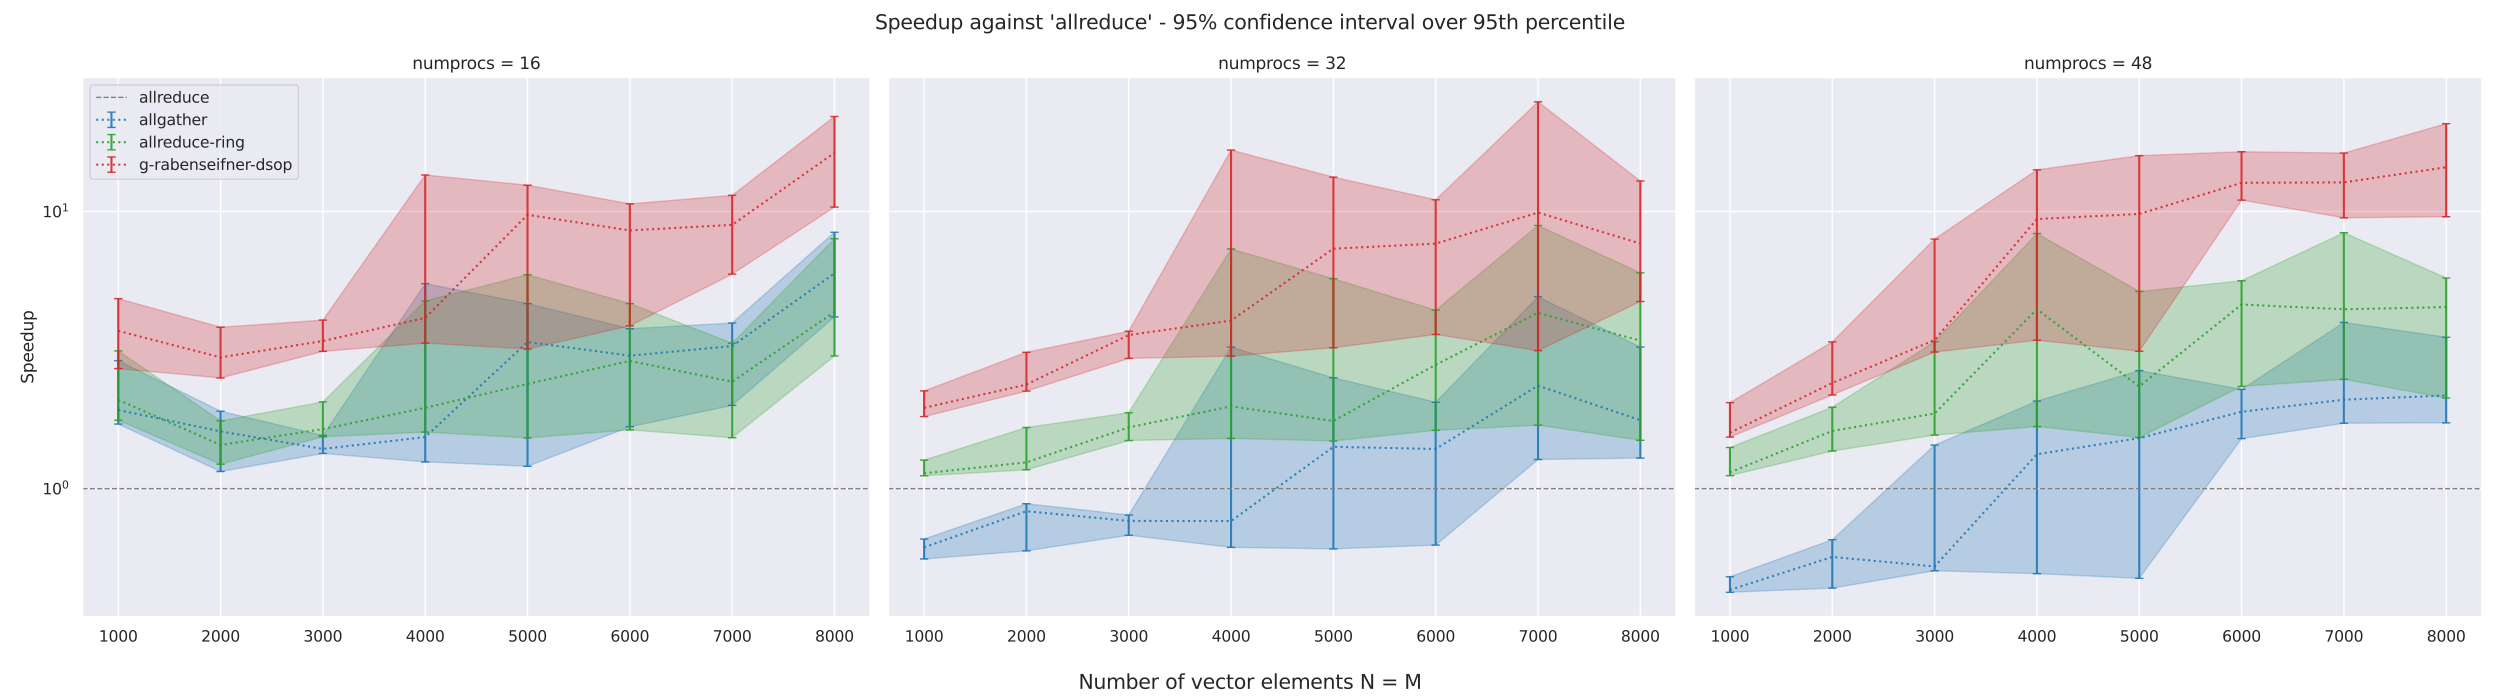 <?xml version="1.0" encoding="utf-8" standalone="no"?>
<!DOCTYPE svg PUBLIC "-//W3C//DTD SVG 1.1//EN"
  "http://www.w3.org/Graphics/SVG/1.1/DTD/svg11.dtd">
<svg xmlns:xlink="http://www.w3.org/1999/xlink" width="1800pt" height="504pt" viewBox="0 0 1800 504" xmlns="http://www.w3.org/2000/svg" version="1.1">
 <defs>
  <style type="text/css">*{stroke-linejoin: round; stroke-linecap: butt}</style>
 </defs>
 <g id="figure_1">
  <g id="patch_1">
   <path d="M 0 504 
L 1800 504 
L 1800 0 
L 0 0 
z
" style="fill: #ffffff"/>
  </g>
  <g id="axes_1">
   <g id="patch_2">
    <path d="M 59.355 444.1 
L 626.61 444.1 
L 626.61 55.68 
L 59.355 55.68 
z
" style="fill: #eaeaf2"/>
   </g>
   <g id="matplotlib.axis_1">
    <g id="xtick_1">
     <g id="line2d_1">
      <path d="M 85.139 444.1 
L 85.139 55.68 
" clip-path="url(#pec23fc327f)" style="fill: none; stroke: #ffffff; stroke-linecap: round"/>
     </g>
     <g id="text_1">
      <!-- 1000 -->
      <g style="fill: #262626" transform="translate(71.142 461.958)scale(0.11 -0.11)">
       <defs>
        <path id="DejaVuSans-31" d="M 794 531 
L 1825 531 
L 1825 4091 
L 703 3866 
L 703 4441 
L 1819 4666 
L 2450 4666 
L 2450 531 
L 3481 531 
L 3481 0 
L 794 0 
L 794 531 
z
" transform="scale(0.016)"/>
        <path id="DejaVuSans-30" d="M 2034 4250 
Q 1547 4250 1301 3770 
Q 1056 3291 1056 2328 
Q 1056 1369 1301 889 
Q 1547 409 2034 409 
Q 2525 409 2770 889 
Q 3016 1369 3016 2328 
Q 3016 3291 2770 3770 
Q 2525 4250 2034 4250 
z
M 2034 4750 
Q 2819 4750 3233 4129 
Q 3647 3509 3647 2328 
Q 3647 1150 3233 529 
Q 2819 -91 2034 -91 
Q 1250 -91 836 529 
Q 422 1150 422 2328 
Q 422 3509 836 4129 
Q 1250 4750 2034 4750 
z
" transform="scale(0.016)"/>
       </defs>
       <use xlink:href="#DejaVuSans-31"/>
       <use xlink:href="#DejaVuSans-30" x="63.623"/>
       <use xlink:href="#DejaVuSans-30" x="127.246"/>
       <use xlink:href="#DejaVuSans-30" x="190.869"/>
      </g>
     </g>
    </g>
    <g id="xtick_2">
     <g id="line2d_2">
      <path d="M 158.809 444.1 
L 158.809 55.68 
" clip-path="url(#pec23fc327f)" style="fill: none; stroke: #ffffff; stroke-linecap: round"/>
     </g>
     <g id="text_2">
      <!-- 2000 -->
      <g style="fill: #262626" transform="translate(144.811 461.958)scale(0.11 -0.11)">
       <defs>
        <path id="DejaVuSans-32" d="M 1228 531 
L 3431 531 
L 3431 0 
L 469 0 
L 469 531 
Q 828 903 1448 1529 
Q 2069 2156 2228 2338 
Q 2531 2678 2651 2914 
Q 2772 3150 2772 3378 
Q 2772 3750 2511 3984 
Q 2250 4219 1831 4219 
Q 1534 4219 1204 4116 
Q 875 4013 500 3803 
L 500 4441 
Q 881 4594 1212 4672 
Q 1544 4750 1819 4750 
Q 2544 4750 2975 4387 
Q 3406 4025 3406 3419 
Q 3406 3131 3298 2873 
Q 3191 2616 2906 2266 
Q 2828 2175 2409 1742 
Q 1991 1309 1228 531 
z
" transform="scale(0.016)"/>
       </defs>
       <use xlink:href="#DejaVuSans-32"/>
       <use xlink:href="#DejaVuSans-30" x="63.623"/>
       <use xlink:href="#DejaVuSans-30" x="127.246"/>
       <use xlink:href="#DejaVuSans-30" x="190.869"/>
      </g>
     </g>
    </g>
    <g id="xtick_3">
     <g id="line2d_3">
      <path d="M 232.478 444.1 
L 232.478 55.68 
" clip-path="url(#pec23fc327f)" style="fill: none; stroke: #ffffff; stroke-linecap: round"/>
     </g>
     <g id="text_3">
      <!-- 3000 -->
      <g style="fill: #262626" transform="translate(218.481 461.958)scale(0.11 -0.11)">
       <defs>
        <path id="DejaVuSans-33" d="M 2597 2516 
Q 3050 2419 3304 2112 
Q 3559 1806 3559 1356 
Q 3559 666 3084 287 
Q 2609 -91 1734 -91 
Q 1441 -91 1130 -33 
Q 819 25 488 141 
L 488 750 
Q 750 597 1062 519 
Q 1375 441 1716 441 
Q 2309 441 2620 675 
Q 2931 909 2931 1356 
Q 2931 1769 2642 2001 
Q 2353 2234 1838 2234 
L 1294 2234 
L 1294 2753 
L 1863 2753 
Q 2328 2753 2575 2939 
Q 2822 3125 2822 3475 
Q 2822 3834 2567 4026 
Q 2313 4219 1838 4219 
Q 1578 4219 1281 4162 
Q 984 4106 628 3988 
L 628 4550 
Q 988 4650 1302 4700 
Q 1616 4750 1894 4750 
Q 2613 4750 3031 4423 
Q 3450 4097 3450 3541 
Q 3450 3153 3228 2886 
Q 3006 2619 2597 2516 
z
" transform="scale(0.016)"/>
       </defs>
       <use xlink:href="#DejaVuSans-33"/>
       <use xlink:href="#DejaVuSans-30" x="63.623"/>
       <use xlink:href="#DejaVuSans-30" x="127.246"/>
       <use xlink:href="#DejaVuSans-30" x="190.869"/>
      </g>
     </g>
    </g>
    <g id="xtick_4">
     <g id="line2d_4">
      <path d="M 306.148 444.1 
L 306.148 55.68 
" clip-path="url(#pec23fc327f)" style="fill: none; stroke: #ffffff; stroke-linecap: round"/>
     </g>
     <g id="text_4">
      <!-- 4000 -->
      <g style="fill: #262626" transform="translate(292.15 461.958)scale(0.11 -0.11)">
       <defs>
        <path id="DejaVuSans-34" d="M 2419 4116 
L 825 1625 
L 2419 1625 
L 2419 4116 
z
M 2253 4666 
L 3047 4666 
L 3047 1625 
L 3713 1625 
L 3713 1100 
L 3047 1100 
L 3047 0 
L 2419 0 
L 2419 1100 
L 313 1100 
L 313 1709 
L 2253 4666 
z
" transform="scale(0.016)"/>
       </defs>
       <use xlink:href="#DejaVuSans-34"/>
       <use xlink:href="#DejaVuSans-30" x="63.623"/>
       <use xlink:href="#DejaVuSans-30" x="127.246"/>
       <use xlink:href="#DejaVuSans-30" x="190.869"/>
      </g>
     </g>
    </g>
    <g id="xtick_5">
     <g id="line2d_5">
      <path d="M 379.817 444.1 
L 379.817 55.68 
" clip-path="url(#pec23fc327f)" style="fill: none; stroke: #ffffff; stroke-linecap: round"/>
     </g>
     <g id="text_5">
      <!-- 5000 -->
      <g style="fill: #262626" transform="translate(365.82 461.958)scale(0.11 -0.11)">
       <defs>
        <path id="DejaVuSans-35" d="M 691 4666 
L 3169 4666 
L 3169 4134 
L 1269 4134 
L 1269 2991 
Q 1406 3038 1543 3061 
Q 1681 3084 1819 3084 
Q 2600 3084 3056 2656 
Q 3513 2228 3513 1497 
Q 3513 744 3044 326 
Q 2575 -91 1722 -91 
Q 1428 -91 1123 -41 
Q 819 9 494 109 
L 494 744 
Q 775 591 1075 516 
Q 1375 441 1709 441 
Q 2250 441 2565 725 
Q 2881 1009 2881 1497 
Q 2881 1984 2565 2268 
Q 2250 2553 1709 2553 
Q 1456 2553 1204 2497 
Q 953 2441 691 2322 
L 691 4666 
z
" transform="scale(0.016)"/>
       </defs>
       <use xlink:href="#DejaVuSans-35"/>
       <use xlink:href="#DejaVuSans-30" x="63.623"/>
       <use xlink:href="#DejaVuSans-30" x="127.246"/>
       <use xlink:href="#DejaVuSans-30" x="190.869"/>
      </g>
     </g>
    </g>
    <g id="xtick_6">
     <g id="line2d_6">
      <path d="M 453.487 444.1 
L 453.487 55.68 
" clip-path="url(#pec23fc327f)" style="fill: none; stroke: #ffffff; stroke-linecap: round"/>
     </g>
     <g id="text_6">
      <!-- 6000 -->
      <g style="fill: #262626" transform="translate(439.489 461.958)scale(0.11 -0.11)">
       <defs>
        <path id="DejaVuSans-36" d="M 2113 2584 
Q 1688 2584 1439 2293 
Q 1191 2003 1191 1497 
Q 1191 994 1439 701 
Q 1688 409 2113 409 
Q 2538 409 2786 701 
Q 3034 994 3034 1497 
Q 3034 2003 2786 2293 
Q 2538 2584 2113 2584 
z
M 3366 4563 
L 3366 3988 
Q 3128 4100 2886 4159 
Q 2644 4219 2406 4219 
Q 1781 4219 1451 3797 
Q 1122 3375 1075 2522 
Q 1259 2794 1537 2939 
Q 1816 3084 2150 3084 
Q 2853 3084 3261 2657 
Q 3669 2231 3669 1497 
Q 3669 778 3244 343 
Q 2819 -91 2113 -91 
Q 1303 -91 875 529 
Q 447 1150 447 2328 
Q 447 3434 972 4092 
Q 1497 4750 2381 4750 
Q 2619 4750 2861 4703 
Q 3103 4656 3366 4563 
z
" transform="scale(0.016)"/>
       </defs>
       <use xlink:href="#DejaVuSans-36"/>
       <use xlink:href="#DejaVuSans-30" x="63.623"/>
       <use xlink:href="#DejaVuSans-30" x="127.246"/>
       <use xlink:href="#DejaVuSans-30" x="190.869"/>
      </g>
     </g>
    </g>
    <g id="xtick_7">
     <g id="line2d_7">
      <path d="M 527.156 444.1 
L 527.156 55.68 
" clip-path="url(#pec23fc327f)" style="fill: none; stroke: #ffffff; stroke-linecap: round"/>
     </g>
     <g id="text_7">
      <!-- 7000 -->
      <g style="fill: #262626" transform="translate(513.159 461.958)scale(0.11 -0.11)">
       <defs>
        <path id="DejaVuSans-37" d="M 525 4666 
L 3525 4666 
L 3525 4397 
L 1831 0 
L 1172 0 
L 2766 4134 
L 525 4134 
L 525 4666 
z
" transform="scale(0.016)"/>
       </defs>
       <use xlink:href="#DejaVuSans-37"/>
       <use xlink:href="#DejaVuSans-30" x="63.623"/>
       <use xlink:href="#DejaVuSans-30" x="127.246"/>
       <use xlink:href="#DejaVuSans-30" x="190.869"/>
      </g>
     </g>
    </g>
    <g id="xtick_8">
     <g id="line2d_8">
      <path d="M 600.826 444.1 
L 600.826 55.68 
" clip-path="url(#pec23fc327f)" style="fill: none; stroke: #ffffff; stroke-linecap: round"/>
     </g>
     <g id="text_8">
      <!-- 8000 -->
      <g style="fill: #262626" transform="translate(586.828 461.958)scale(0.11 -0.11)">
       <defs>
        <path id="DejaVuSans-38" d="M 2034 2216 
Q 1584 2216 1326 1975 
Q 1069 1734 1069 1313 
Q 1069 891 1326 650 
Q 1584 409 2034 409 
Q 2484 409 2743 651 
Q 3003 894 3003 1313 
Q 3003 1734 2745 1975 
Q 2488 2216 2034 2216 
z
M 1403 2484 
Q 997 2584 770 2862 
Q 544 3141 544 3541 
Q 544 4100 942 4425 
Q 1341 4750 2034 4750 
Q 2731 4750 3128 4425 
Q 3525 4100 3525 3541 
Q 3525 3141 3298 2862 
Q 3072 2584 2669 2484 
Q 3125 2378 3379 2068 
Q 3634 1759 3634 1313 
Q 3634 634 3220 271 
Q 2806 -91 2034 -91 
Q 1263 -91 848 271 
Q 434 634 434 1313 
Q 434 1759 690 2068 
Q 947 2378 1403 2484 
z
M 1172 3481 
Q 1172 3119 1398 2916 
Q 1625 2713 2034 2713 
Q 2441 2713 2670 2916 
Q 2900 3119 2900 3481 
Q 2900 3844 2670 4047 
Q 2441 4250 2034 4250 
Q 1625 4250 1398 4047 
Q 1172 3844 1172 3481 
z
" transform="scale(0.016)"/>
       </defs>
       <use xlink:href="#DejaVuSans-38"/>
       <use xlink:href="#DejaVuSans-30" x="63.623"/>
       <use xlink:href="#DejaVuSans-30" x="127.246"/>
       <use xlink:href="#DejaVuSans-30" x="190.869"/>
      </g>
     </g>
    </g>
   </g>
   <g id="matplotlib.axis_2">
    <g id="ytick_1">
     <g id="line2d_9">
      <path d="M 59.355 351.834 
L 626.61 351.834 
" clip-path="url(#pec23fc327f)" style="fill: none; stroke: #ffffff; stroke-linecap: round"/>
     </g>
     <g id="text_9">
      <!-- $\mathdefault{10^{0}}$ -->
      <g style="fill: #262626" transform="translate(30.495 356.013)scale(0.11 -0.11)">
       <use xlink:href="#DejaVuSans-31" transform="translate(0 0.766)"/>
       <use xlink:href="#DejaVuSans-30" transform="translate(63.623 0.766)"/>
       <use xlink:href="#DejaVuSans-30" transform="translate(128.203 39.047)scale(0.7)"/>
      </g>
     </g>
    </g>
    <g id="ytick_2">
     <g id="line2d_10">
      <path d="M 59.355 152.287 
L 626.61 152.287 
" clip-path="url(#pec23fc327f)" style="fill: none; stroke: #ffffff; stroke-linecap: round"/>
     </g>
     <g id="text_10">
      <!-- $\mathdefault{10^{1}}$ -->
      <g style="fill: #262626" transform="translate(30.495 156.466)scale(0.11 -0.11)">
       <use xlink:href="#DejaVuSans-31" transform="translate(0 0.684)"/>
       <use xlink:href="#DejaVuSans-30" transform="translate(63.623 0.684)"/>
       <use xlink:href="#DejaVuSans-31" transform="translate(128.203 38.966)scale(0.7)"/>
      </g>
     </g>
    </g>
    <g id="ytick_3"/>
    <g id="ytick_4"/>
    <g id="ytick_5"/>
    <g id="ytick_6"/>
    <g id="ytick_7"/>
    <g id="ytick_8"/>
    <g id="ytick_9"/>
    <g id="ytick_10"/>
    <g id="ytick_11"/>
    <g id="ytick_12"/>
    <g id="ytick_13"/>
    <g id="ytick_14"/>
    <g id="ytick_15"/>
    <g id="ytick_16"/>
    <g id="ytick_17"/>
    <g id="ytick_18"/>
    <g id="text_11">
     <!-- Speedup -->
     <g style="fill: #262626" transform="translate(23.999 276.312)rotate(-90)scale(0.12 -0.12)">
      <defs>
       <path id="DejaVuSans-53" d="M 3425 4513 
L 3425 3897 
Q 3066 4069 2747 4153 
Q 2428 4238 2131 4238 
Q 1616 4238 1336 4038 
Q 1056 3838 1056 3469 
Q 1056 3159 1242 3001 
Q 1428 2844 1947 2747 
L 2328 2669 
Q 3034 2534 3370 2195 
Q 3706 1856 3706 1288 
Q 3706 609 3251 259 
Q 2797 -91 1919 -91 
Q 1588 -91 1214 -16 
Q 841 59 441 206 
L 441 856 
Q 825 641 1194 531 
Q 1563 422 1919 422 
Q 2459 422 2753 634 
Q 3047 847 3047 1241 
Q 3047 1584 2836 1778 
Q 2625 1972 2144 2069 
L 1759 2144 
Q 1053 2284 737 2584 
Q 422 2884 422 3419 
Q 422 4038 858 4394 
Q 1294 4750 2059 4750 
Q 2388 4750 2728 4690 
Q 3069 4631 3425 4513 
z
" transform="scale(0.016)"/>
       <path id="DejaVuSans-70" d="M 1159 525 
L 1159 -1331 
L 581 -1331 
L 581 3500 
L 1159 3500 
L 1159 2969 
Q 1341 3281 1617 3432 
Q 1894 3584 2278 3584 
Q 2916 3584 3314 3078 
Q 3713 2572 3713 1747 
Q 3713 922 3314 415 
Q 2916 -91 2278 -91 
Q 1894 -91 1617 61 
Q 1341 213 1159 525 
z
M 3116 1747 
Q 3116 2381 2855 2742 
Q 2594 3103 2138 3103 
Q 1681 3103 1420 2742 
Q 1159 2381 1159 1747 
Q 1159 1113 1420 752 
Q 1681 391 2138 391 
Q 2594 391 2855 752 
Q 3116 1113 3116 1747 
z
" transform="scale(0.016)"/>
       <path id="DejaVuSans-65" d="M 3597 1894 
L 3597 1613 
L 953 1613 
Q 991 1019 1311 708 
Q 1631 397 2203 397 
Q 2534 397 2845 478 
Q 3156 559 3463 722 
L 3463 178 
Q 3153 47 2828 -22 
Q 2503 -91 2169 -91 
Q 1331 -91 842 396 
Q 353 884 353 1716 
Q 353 2575 817 3079 
Q 1281 3584 2069 3584 
Q 2775 3584 3186 3129 
Q 3597 2675 3597 1894 
z
M 3022 2063 
Q 3016 2534 2758 2815 
Q 2500 3097 2075 3097 
Q 1594 3097 1305 2825 
Q 1016 2553 972 2059 
L 3022 2063 
z
" transform="scale(0.016)"/>
       <path id="DejaVuSans-64" d="M 2906 2969 
L 2906 4863 
L 3481 4863 
L 3481 0 
L 2906 0 
L 2906 525 
Q 2725 213 2448 61 
Q 2172 -91 1784 -91 
Q 1150 -91 751 415 
Q 353 922 353 1747 
Q 353 2572 751 3078 
Q 1150 3584 1784 3584 
Q 2172 3584 2448 3432 
Q 2725 3281 2906 2969 
z
M 947 1747 
Q 947 1113 1208 752 
Q 1469 391 1925 391 
Q 2381 391 2643 752 
Q 2906 1113 2906 1747 
Q 2906 2381 2643 2742 
Q 2381 3103 1925 3103 
Q 1469 3103 1208 2742 
Q 947 2381 947 1747 
z
" transform="scale(0.016)"/>
       <path id="DejaVuSans-75" d="M 544 1381 
L 544 3500 
L 1119 3500 
L 1119 1403 
Q 1119 906 1312 657 
Q 1506 409 1894 409 
Q 2359 409 2629 706 
Q 2900 1003 2900 1516 
L 2900 3500 
L 3475 3500 
L 3475 0 
L 2900 0 
L 2900 538 
Q 2691 219 2414 64 
Q 2138 -91 1772 -91 
Q 1169 -91 856 284 
Q 544 659 544 1381 
z
M 1991 3584 
L 1991 3584 
z
" transform="scale(0.016)"/>
      </defs>
      <use xlink:href="#DejaVuSans-53"/>
      <use xlink:href="#DejaVuSans-70" x="63.477"/>
      <use xlink:href="#DejaVuSans-65" x="126.953"/>
      <use xlink:href="#DejaVuSans-65" x="188.477"/>
      <use xlink:href="#DejaVuSans-64" x="250"/>
      <use xlink:href="#DejaVuSans-75" x="313.477"/>
      <use xlink:href="#DejaVuSans-70" x="376.855"/>
     </g>
    </g>
   </g>
   <g id="PolyCollection_1">
    <defs>
     <path id="m155d75b812" d="M 85.139 -244.325 
L 85.139 -198.669 
L 158.809 -164.518 
L 232.478 -177.502 
L 306.148 -171.433 
L 379.817 -168.279 
L 453.487 -196.766 
L 527.156 -212.12 
L 600.826 -275.834 
L 600.826 -336.768 
L 600.826 -336.768 
L 527.156 -271.443 
L 453.487 -267.317 
L 379.817 -285.446 
L 306.148 -299.766 
L 232.478 -190.462 
L 158.809 -207.935 
L 85.139 -244.325 
z
" style="stroke: #1f77b4; stroke-opacity: 0.25"/>
    </defs>
    <g clip-path="url(#pec23fc327f)">
     <use xlink:href="#m155d75b812" x="0" y="504" style="fill: #1f77b4; fill-opacity: 0.25; stroke: #1f77b4; stroke-opacity: 0.25"/>
    </g>
   </g>
   <g id="PolyCollection_2">
    <defs>
     <path id="mdfeaaad5c5" d="M 85.139 -251.337 
L 85.139 -201.423 
L 158.809 -169.737 
L 232.478 -189.518 
L 306.148 -192.889 
L 379.817 -188.722 
L 453.487 -194.473 
L 527.156 -188.862 
L 600.826 -247.694 
L 600.826 -332.107 
L 600.826 -332.107 
L 527.156 -256.876 
L 453.487 -285.457 
L 379.817 -306.223 
L 306.148 -287.336 
L 232.478 -214.629 
L 158.809 -200.987 
L 85.139 -251.337 
z
" style="stroke: #2ca02c; stroke-opacity: 0.25"/>
    </defs>
    <g clip-path="url(#pec23fc327f)">
     <use xlink:href="#mdfeaaad5c5" x="0" y="504" style="fill: #2ca02c; fill-opacity: 0.25; stroke: #2ca02c; stroke-opacity: 0.25"/>
    </g>
   </g>
   <g id="PolyCollection_3">
    <defs>
     <path id="m67b72e24a7" d="M 85.139 -288.987 
L 85.139 -238.623 
L 158.809 -231.861 
L 232.478 -251.022 
L 306.148 -256.968 
L 379.817 -252.714 
L 453.487 -269.42 
L 527.156 -306.626 
L 600.826 -354.885 
L 600.826 -420.13 
L 600.826 -420.13 
L 527.156 -363.324 
L 453.487 -357.227 
L 379.817 -370.635 
L 306.148 -377.991 
L 232.478 -273.512 
L 158.809 -268.406 
L 85.139 -288.987 
z
" style="stroke: #d62728; stroke-opacity: 0.25"/>
    </defs>
    <g clip-path="url(#pec23fc327f)">
     <use xlink:href="#m67b72e24a7" x="0" y="504" style="fill: #d62728; fill-opacity: 0.25; stroke: #d62728; stroke-opacity: 0.25"/>
    </g>
   </g>
   <g id="LineCollection_1">
    <path d="M 85.139 305.331 
L 85.139 259.675 
" clip-path="url(#pec23fc327f)" style="fill: none; stroke: #1f77b4; stroke-opacity: 0.9; stroke-width: 1.5"/>
    <path d="M 158.809 339.482 
L 158.809 296.065 
" clip-path="url(#pec23fc327f)" style="fill: none; stroke: #1f77b4; stroke-opacity: 0.9; stroke-width: 1.5"/>
    <path d="M 232.478 326.498 
L 232.478 313.538 
" clip-path="url(#pec23fc327f)" style="fill: none; stroke: #1f77b4; stroke-opacity: 0.9; stroke-width: 1.5"/>
    <path d="M 306.148 332.567 
L 306.148 204.234 
" clip-path="url(#pec23fc327f)" style="fill: none; stroke: #1f77b4; stroke-opacity: 0.9; stroke-width: 1.5"/>
    <path d="M 379.817 335.721 
L 379.817 218.554 
" clip-path="url(#pec23fc327f)" style="fill: none; stroke: #1f77b4; stroke-opacity: 0.9; stroke-width: 1.5"/>
    <path d="M 453.487 307.234 
L 453.487 236.683 
" clip-path="url(#pec23fc327f)" style="fill: none; stroke: #1f77b4; stroke-opacity: 0.9; stroke-width: 1.5"/>
    <path d="M 527.156 291.88 
L 527.156 232.557 
" clip-path="url(#pec23fc327f)" style="fill: none; stroke: #1f77b4; stroke-opacity: 0.9; stroke-width: 1.5"/>
    <path d="M 600.826 228.166 
L 600.826 167.232 
" clip-path="url(#pec23fc327f)" style="fill: none; stroke: #1f77b4; stroke-opacity: 0.9; stroke-width: 1.5"/>
   </g>
   <g id="line2d_11">
    <defs>
     <path id="md8bb8c8a2d" d="M 3 0 
L -3 -0 
" style="stroke: #1f77b4; stroke-opacity: 0.9"/>
    </defs>
    <g clip-path="url(#pec23fc327f)">
     <use xlink:href="#md8bb8c8a2d" x="85.139" y="305.331" style="fill: #1f77b4; fill-opacity: 0.9; stroke: #1f77b4; stroke-opacity: 0.9"/>
     <use xlink:href="#md8bb8c8a2d" x="158.809" y="339.482" style="fill: #1f77b4; fill-opacity: 0.9; stroke: #1f77b4; stroke-opacity: 0.9"/>
     <use xlink:href="#md8bb8c8a2d" x="232.478" y="326.498" style="fill: #1f77b4; fill-opacity: 0.9; stroke: #1f77b4; stroke-opacity: 0.9"/>
     <use xlink:href="#md8bb8c8a2d" x="306.148" y="332.567" style="fill: #1f77b4; fill-opacity: 0.9; stroke: #1f77b4; stroke-opacity: 0.9"/>
     <use xlink:href="#md8bb8c8a2d" x="379.817" y="335.721" style="fill: #1f77b4; fill-opacity: 0.9; stroke: #1f77b4; stroke-opacity: 0.9"/>
     <use xlink:href="#md8bb8c8a2d" x="453.487" y="307.234" style="fill: #1f77b4; fill-opacity: 0.9; stroke: #1f77b4; stroke-opacity: 0.9"/>
     <use xlink:href="#md8bb8c8a2d" x="527.156" y="291.88" style="fill: #1f77b4; fill-opacity: 0.9; stroke: #1f77b4; stroke-opacity: 0.9"/>
     <use xlink:href="#md8bb8c8a2d" x="600.826" y="228.166" style="fill: #1f77b4; fill-opacity: 0.9; stroke: #1f77b4; stroke-opacity: 0.9"/>
    </g>
   </g>
   <g id="line2d_12">
    <g clip-path="url(#pec23fc327f)">
     <use xlink:href="#md8bb8c8a2d" x="85.139" y="259.675" style="fill: #1f77b4; fill-opacity: 0.9; stroke: #1f77b4; stroke-opacity: 0.9"/>
     <use xlink:href="#md8bb8c8a2d" x="158.809" y="296.065" style="fill: #1f77b4; fill-opacity: 0.9; stroke: #1f77b4; stroke-opacity: 0.9"/>
     <use xlink:href="#md8bb8c8a2d" x="232.478" y="313.538" style="fill: #1f77b4; fill-opacity: 0.9; stroke: #1f77b4; stroke-opacity: 0.9"/>
     <use xlink:href="#md8bb8c8a2d" x="306.148" y="204.234" style="fill: #1f77b4; fill-opacity: 0.9; stroke: #1f77b4; stroke-opacity: 0.9"/>
     <use xlink:href="#md8bb8c8a2d" x="379.817" y="218.554" style="fill: #1f77b4; fill-opacity: 0.9; stroke: #1f77b4; stroke-opacity: 0.9"/>
     <use xlink:href="#md8bb8c8a2d" x="453.487" y="236.683" style="fill: #1f77b4; fill-opacity: 0.9; stroke: #1f77b4; stroke-opacity: 0.9"/>
     <use xlink:href="#md8bb8c8a2d" x="527.156" y="232.557" style="fill: #1f77b4; fill-opacity: 0.9; stroke: #1f77b4; stroke-opacity: 0.9"/>
     <use xlink:href="#md8bb8c8a2d" x="600.826" y="167.232" style="fill: #1f77b4; fill-opacity: 0.9; stroke: #1f77b4; stroke-opacity: 0.9"/>
    </g>
   </g>
   <g id="LineCollection_2">
    <path d="M 85.139 302.577 
L 85.139 252.663 
" clip-path="url(#pec23fc327f)" style="fill: none; stroke: #2ca02c; stroke-opacity: 0.9; stroke-width: 1.5"/>
    <path d="M 158.809 334.263 
L 158.809 303.013 
" clip-path="url(#pec23fc327f)" style="fill: none; stroke: #2ca02c; stroke-opacity: 0.9; stroke-width: 1.5"/>
    <path d="M 232.478 314.482 
L 232.478 289.371 
" clip-path="url(#pec23fc327f)" style="fill: none; stroke: #2ca02c; stroke-opacity: 0.9; stroke-width: 1.5"/>
    <path d="M 306.148 311.111 
L 306.148 216.664 
" clip-path="url(#pec23fc327f)" style="fill: none; stroke: #2ca02c; stroke-opacity: 0.9; stroke-width: 1.5"/>
    <path d="M 379.817 315.278 
L 379.817 197.777 
" clip-path="url(#pec23fc327f)" style="fill: none; stroke: #2ca02c; stroke-opacity: 0.9; stroke-width: 1.5"/>
    <path d="M 453.487 309.527 
L 453.487 218.543 
" clip-path="url(#pec23fc327f)" style="fill: none; stroke: #2ca02c; stroke-opacity: 0.9; stroke-width: 1.5"/>
    <path d="M 527.156 315.138 
L 527.156 247.124 
" clip-path="url(#pec23fc327f)" style="fill: none; stroke: #2ca02c; stroke-opacity: 0.9; stroke-width: 1.5"/>
    <path d="M 600.826 256.306 
L 600.826 171.893 
" clip-path="url(#pec23fc327f)" style="fill: none; stroke: #2ca02c; stroke-opacity: 0.9; stroke-width: 1.5"/>
   </g>
   <g id="line2d_13">
    <defs>
     <path id="mcdd87f1a11" d="M 3 0 
L -3 -0 
" style="stroke: #2ca02c; stroke-opacity: 0.9"/>
    </defs>
    <g clip-path="url(#pec23fc327f)">
     <use xlink:href="#mcdd87f1a11" x="85.139" y="302.577" style="fill: #2ca02c; fill-opacity: 0.9; stroke: #2ca02c; stroke-opacity: 0.9"/>
     <use xlink:href="#mcdd87f1a11" x="158.809" y="334.263" style="fill: #2ca02c; fill-opacity: 0.9; stroke: #2ca02c; stroke-opacity: 0.9"/>
     <use xlink:href="#mcdd87f1a11" x="232.478" y="314.482" style="fill: #2ca02c; fill-opacity: 0.9; stroke: #2ca02c; stroke-opacity: 0.9"/>
     <use xlink:href="#mcdd87f1a11" x="306.148" y="311.111" style="fill: #2ca02c; fill-opacity: 0.9; stroke: #2ca02c; stroke-opacity: 0.9"/>
     <use xlink:href="#mcdd87f1a11" x="379.817" y="315.278" style="fill: #2ca02c; fill-opacity: 0.9; stroke: #2ca02c; stroke-opacity: 0.9"/>
     <use xlink:href="#mcdd87f1a11" x="453.487" y="309.527" style="fill: #2ca02c; fill-opacity: 0.9; stroke: #2ca02c; stroke-opacity: 0.9"/>
     <use xlink:href="#mcdd87f1a11" x="527.156" y="315.138" style="fill: #2ca02c; fill-opacity: 0.9; stroke: #2ca02c; stroke-opacity: 0.9"/>
     <use xlink:href="#mcdd87f1a11" x="600.826" y="256.306" style="fill: #2ca02c; fill-opacity: 0.9; stroke: #2ca02c; stroke-opacity: 0.9"/>
    </g>
   </g>
   <g id="line2d_14">
    <g clip-path="url(#pec23fc327f)">
     <use xlink:href="#mcdd87f1a11" x="85.139" y="252.663" style="fill: #2ca02c; fill-opacity: 0.9; stroke: #2ca02c; stroke-opacity: 0.9"/>
     <use xlink:href="#mcdd87f1a11" x="158.809" y="303.013" style="fill: #2ca02c; fill-opacity: 0.9; stroke: #2ca02c; stroke-opacity: 0.9"/>
     <use xlink:href="#mcdd87f1a11" x="232.478" y="289.371" style="fill: #2ca02c; fill-opacity: 0.9; stroke: #2ca02c; stroke-opacity: 0.9"/>
     <use xlink:href="#mcdd87f1a11" x="306.148" y="216.664" style="fill: #2ca02c; fill-opacity: 0.9; stroke: #2ca02c; stroke-opacity: 0.9"/>
     <use xlink:href="#mcdd87f1a11" x="379.817" y="197.777" style="fill: #2ca02c; fill-opacity: 0.9; stroke: #2ca02c; stroke-opacity: 0.9"/>
     <use xlink:href="#mcdd87f1a11" x="453.487" y="218.543" style="fill: #2ca02c; fill-opacity: 0.9; stroke: #2ca02c; stroke-opacity: 0.9"/>
     <use xlink:href="#mcdd87f1a11" x="527.156" y="247.124" style="fill: #2ca02c; fill-opacity: 0.9; stroke: #2ca02c; stroke-opacity: 0.9"/>
     <use xlink:href="#mcdd87f1a11" x="600.826" y="171.893" style="fill: #2ca02c; fill-opacity: 0.9; stroke: #2ca02c; stroke-opacity: 0.9"/>
    </g>
   </g>
   <g id="LineCollection_3">
    <path d="M 85.139 265.377 
L 85.139 215.013 
" clip-path="url(#pec23fc327f)" style="fill: none; stroke: #d62728; stroke-opacity: 0.9; stroke-width: 1.5"/>
    <path d="M 158.809 272.139 
L 158.809 235.594 
" clip-path="url(#pec23fc327f)" style="fill: none; stroke: #d62728; stroke-opacity: 0.9; stroke-width: 1.5"/>
    <path d="M 232.478 252.978 
L 232.478 230.488 
" clip-path="url(#pec23fc327f)" style="fill: none; stroke: #d62728; stroke-opacity: 0.9; stroke-width: 1.5"/>
    <path d="M 306.148 247.032 
L 306.148 126.009 
" clip-path="url(#pec23fc327f)" style="fill: none; stroke: #d62728; stroke-opacity: 0.9; stroke-width: 1.5"/>
    <path d="M 379.817 251.286 
L 379.817 133.365 
" clip-path="url(#pec23fc327f)" style="fill: none; stroke: #d62728; stroke-opacity: 0.9; stroke-width: 1.5"/>
    <path d="M 453.487 234.58 
L 453.487 146.773 
" clip-path="url(#pec23fc327f)" style="fill: none; stroke: #d62728; stroke-opacity: 0.9; stroke-width: 1.5"/>
    <path d="M 527.156 197.374 
L 527.156 140.676 
" clip-path="url(#pec23fc327f)" style="fill: none; stroke: #d62728; stroke-opacity: 0.9; stroke-width: 1.5"/>
    <path d="M 600.826 149.115 
L 600.826 83.87 
" clip-path="url(#pec23fc327f)" style="fill: none; stroke: #d62728; stroke-opacity: 0.9; stroke-width: 1.5"/>
   </g>
   <g id="line2d_15">
    <defs>
     <path id="m8619f6bbba" d="M 3 0 
L -3 -0 
" style="stroke: #d62728; stroke-opacity: 0.9"/>
    </defs>
    <g clip-path="url(#pec23fc327f)">
     <use xlink:href="#m8619f6bbba" x="85.139" y="265.377" style="fill: #d62728; fill-opacity: 0.9; stroke: #d62728; stroke-opacity: 0.9"/>
     <use xlink:href="#m8619f6bbba" x="158.809" y="272.139" style="fill: #d62728; fill-opacity: 0.9; stroke: #d62728; stroke-opacity: 0.9"/>
     <use xlink:href="#m8619f6bbba" x="232.478" y="252.978" style="fill: #d62728; fill-opacity: 0.9; stroke: #d62728; stroke-opacity: 0.9"/>
     <use xlink:href="#m8619f6bbba" x="306.148" y="247.032" style="fill: #d62728; fill-opacity: 0.9; stroke: #d62728; stroke-opacity: 0.9"/>
     <use xlink:href="#m8619f6bbba" x="379.817" y="251.286" style="fill: #d62728; fill-opacity: 0.9; stroke: #d62728; stroke-opacity: 0.9"/>
     <use xlink:href="#m8619f6bbba" x="453.487" y="234.58" style="fill: #d62728; fill-opacity: 0.9; stroke: #d62728; stroke-opacity: 0.9"/>
     <use xlink:href="#m8619f6bbba" x="527.156" y="197.374" style="fill: #d62728; fill-opacity: 0.9; stroke: #d62728; stroke-opacity: 0.9"/>
     <use xlink:href="#m8619f6bbba" x="600.826" y="149.115" style="fill: #d62728; fill-opacity: 0.9; stroke: #d62728; stroke-opacity: 0.9"/>
    </g>
   </g>
   <g id="line2d_16">
    <g clip-path="url(#pec23fc327f)">
     <use xlink:href="#m8619f6bbba" x="85.139" y="215.013" style="fill: #d62728; fill-opacity: 0.9; stroke: #d62728; stroke-opacity: 0.9"/>
     <use xlink:href="#m8619f6bbba" x="158.809" y="235.594" style="fill: #d62728; fill-opacity: 0.9; stroke: #d62728; stroke-opacity: 0.9"/>
     <use xlink:href="#m8619f6bbba" x="232.478" y="230.488" style="fill: #d62728; fill-opacity: 0.9; stroke: #d62728; stroke-opacity: 0.9"/>
     <use xlink:href="#m8619f6bbba" x="306.148" y="126.009" style="fill: #d62728; fill-opacity: 0.9; stroke: #d62728; stroke-opacity: 0.9"/>
     <use xlink:href="#m8619f6bbba" x="379.817" y="133.365" style="fill: #d62728; fill-opacity: 0.9; stroke: #d62728; stroke-opacity: 0.9"/>
     <use xlink:href="#m8619f6bbba" x="453.487" y="146.773" style="fill: #d62728; fill-opacity: 0.9; stroke: #d62728; stroke-opacity: 0.9"/>
     <use xlink:href="#m8619f6bbba" x="527.156" y="140.676" style="fill: #d62728; fill-opacity: 0.9; stroke: #d62728; stroke-opacity: 0.9"/>
     <use xlink:href="#m8619f6bbba" x="600.826" y="83.87" style="fill: #d62728; fill-opacity: 0.9; stroke: #d62728; stroke-opacity: 0.9"/>
    </g>
   </g>
   <g id="line2d_17">
    <path d="M 59.355 351.834 
L 626.61 351.834 
" clip-path="url(#pec23fc327f)" style="fill: none; stroke-dasharray: 3.7,1.6; stroke-dashoffset: 0; stroke: #808080"/>
   </g>
   <g id="line2d_18">
    <path d="M 85.139 295.2 
L 158.809 310.588 
L 232.478 323.217 
L 306.148 314.68 
L 379.817 246.231 
L 453.487 256.1 
L 527.156 249.187 
L 600.826 196.824 
" clip-path="url(#pec23fc327f)" style="fill: none; stroke-dasharray: 1.5,2.475; stroke-dashoffset: 0; stroke: #1f77b4; stroke-opacity: 0.9; stroke-width: 1.5"/>
   </g>
   <g id="line2d_19">
    <path d="M 85.139 287.879 
L 158.809 320.365 
L 232.478 308.962 
L 306.148 293.644 
L 379.817 276.414 
L 453.487 259.884 
L 527.156 274.851 
L 600.826 224.695 
" clip-path="url(#pec23fc327f)" style="fill: none; stroke-dasharray: 1.5,2.475; stroke-dashoffset: 0; stroke: #2ca02c; stroke-opacity: 0.9; stroke-width: 1.5"/>
   </g>
   <g id="line2d_20">
    <path d="M 85.139 238.227 
L 158.809 257.314 
L 232.478 245.53 
L 306.148 228.847 
L 379.817 154.662 
L 453.487 165.912 
L 527.156 161.901 
L 600.826 110.03 
" clip-path="url(#pec23fc327f)" style="fill: none; stroke-dasharray: 1.5,2.475; stroke-dashoffset: 0; stroke: #d62728; stroke-opacity: 0.9; stroke-width: 1.5"/>
   </g>
   <g id="patch_3">
    <path d="M 59.355 444.1 
L 59.355 55.68 
" style="fill: none; stroke: #ffffff; stroke-width: 1.25; stroke-linejoin: miter; stroke-linecap: square"/>
   </g>
   <g id="patch_4">
    <path d="M 626.61 444.1 
L 626.61 55.68 
" style="fill: none; stroke: #ffffff; stroke-width: 1.25; stroke-linejoin: miter; stroke-linecap: square"/>
   </g>
   <g id="patch_5">
    <path d="M 59.355 444.1 
L 626.61 444.1 
" style="fill: none; stroke: #ffffff; stroke-width: 1.25; stroke-linejoin: miter; stroke-linecap: square"/>
   </g>
   <g id="patch_6">
    <path d="M 59.355 55.68 
L 626.61 55.68 
" style="fill: none; stroke: #ffffff; stroke-width: 1.25; stroke-linejoin: miter; stroke-linecap: square"/>
   </g>
   <g id="text_12">
    <!-- numprocs = 16 -->
    <g style="fill: #262626" transform="translate(296.82 49.68)scale(0.12 -0.12)">
     <defs>
      <path id="DejaVuSans-6e" d="M 3513 2113 
L 3513 0 
L 2938 0 
L 2938 2094 
Q 2938 2591 2744 2837 
Q 2550 3084 2163 3084 
Q 1697 3084 1428 2787 
Q 1159 2491 1159 1978 
L 1159 0 
L 581 0 
L 581 3500 
L 1159 3500 
L 1159 2956 
Q 1366 3272 1645 3428 
Q 1925 3584 2291 3584 
Q 2894 3584 3203 3211 
Q 3513 2838 3513 2113 
z
" transform="scale(0.016)"/>
      <path id="DejaVuSans-6d" d="M 3328 2828 
Q 3544 3216 3844 3400 
Q 4144 3584 4550 3584 
Q 5097 3584 5394 3201 
Q 5691 2819 5691 2113 
L 5691 0 
L 5113 0 
L 5113 2094 
Q 5113 2597 4934 2840 
Q 4756 3084 4391 3084 
Q 3944 3084 3684 2787 
Q 3425 2491 3425 1978 
L 3425 0 
L 2847 0 
L 2847 2094 
Q 2847 2600 2669 2842 
Q 2491 3084 2119 3084 
Q 1678 3084 1418 2786 
Q 1159 2488 1159 1978 
L 1159 0 
L 581 0 
L 581 3500 
L 1159 3500 
L 1159 2956 
Q 1356 3278 1631 3431 
Q 1906 3584 2284 3584 
Q 2666 3584 2933 3390 
Q 3200 3197 3328 2828 
z
" transform="scale(0.016)"/>
      <path id="DejaVuSans-72" d="M 2631 2963 
Q 2534 3019 2420 3045 
Q 2306 3072 2169 3072 
Q 1681 3072 1420 2755 
Q 1159 2438 1159 1844 
L 1159 0 
L 581 0 
L 581 3500 
L 1159 3500 
L 1159 2956 
Q 1341 3275 1631 3429 
Q 1922 3584 2338 3584 
Q 2397 3584 2469 3576 
Q 2541 3569 2628 3553 
L 2631 2963 
z
" transform="scale(0.016)"/>
      <path id="DejaVuSans-6f" d="M 1959 3097 
Q 1497 3097 1228 2736 
Q 959 2375 959 1747 
Q 959 1119 1226 758 
Q 1494 397 1959 397 
Q 2419 397 2687 759 
Q 2956 1122 2956 1747 
Q 2956 2369 2687 2733 
Q 2419 3097 1959 3097 
z
M 1959 3584 
Q 2709 3584 3137 3096 
Q 3566 2609 3566 1747 
Q 3566 888 3137 398 
Q 2709 -91 1959 -91 
Q 1206 -91 779 398 
Q 353 888 353 1747 
Q 353 2609 779 3096 
Q 1206 3584 1959 3584 
z
" transform="scale(0.016)"/>
      <path id="DejaVuSans-63" d="M 3122 3366 
L 3122 2828 
Q 2878 2963 2633 3030 
Q 2388 3097 2138 3097 
Q 1578 3097 1268 2742 
Q 959 2388 959 1747 
Q 959 1106 1268 751 
Q 1578 397 2138 397 
Q 2388 397 2633 464 
Q 2878 531 3122 666 
L 3122 134 
Q 2881 22 2623 -34 
Q 2366 -91 2075 -91 
Q 1284 -91 818 406 
Q 353 903 353 1747 
Q 353 2603 823 3093 
Q 1294 3584 2113 3584 
Q 2378 3584 2631 3529 
Q 2884 3475 3122 3366 
z
" transform="scale(0.016)"/>
      <path id="DejaVuSans-73" d="M 2834 3397 
L 2834 2853 
Q 2591 2978 2328 3040 
Q 2066 3103 1784 3103 
Q 1356 3103 1142 2972 
Q 928 2841 928 2578 
Q 928 2378 1081 2264 
Q 1234 2150 1697 2047 
L 1894 2003 
Q 2506 1872 2764 1633 
Q 3022 1394 3022 966 
Q 3022 478 2636 193 
Q 2250 -91 1575 -91 
Q 1294 -91 989 -36 
Q 684 19 347 128 
L 347 722 
Q 666 556 975 473 
Q 1284 391 1588 391 
Q 1994 391 2212 530 
Q 2431 669 2431 922 
Q 2431 1156 2273 1281 
Q 2116 1406 1581 1522 
L 1381 1569 
Q 847 1681 609 1914 
Q 372 2147 372 2553 
Q 372 3047 722 3315 
Q 1072 3584 1716 3584 
Q 2034 3584 2315 3537 
Q 2597 3491 2834 3397 
z
" transform="scale(0.016)"/>
      <path id="DejaVuSans-20" transform="scale(0.016)"/>
      <path id="DejaVuSans-3d" d="M 678 2906 
L 4684 2906 
L 4684 2381 
L 678 2381 
L 678 2906 
z
M 678 1631 
L 4684 1631 
L 4684 1100 
L 678 1100 
L 678 1631 
z
" transform="scale(0.016)"/>
     </defs>
     <use xlink:href="#DejaVuSans-6e"/>
     <use xlink:href="#DejaVuSans-75" x="63.379"/>
     <use xlink:href="#DejaVuSans-6d" x="126.758"/>
     <use xlink:href="#DejaVuSans-70" x="224.17"/>
     <use xlink:href="#DejaVuSans-72" x="287.646"/>
     <use xlink:href="#DejaVuSans-6f" x="326.51"/>
     <use xlink:href="#DejaVuSans-63" x="387.691"/>
     <use xlink:href="#DejaVuSans-73" x="442.672"/>
     <use xlink:href="#DejaVuSans-20" x="494.771"/>
     <use xlink:href="#DejaVuSans-3d" x="526.559"/>
     <use xlink:href="#DejaVuSans-20" x="610.348"/>
     <use xlink:href="#DejaVuSans-31" x="642.135"/>
     <use xlink:href="#DejaVuSans-36" x="705.758"/>
    </g>
   </g>
   <g id="legend_1">
    <g id="patch_7">
     <path d="M 67.055 129.064 
L 212.576 129.064 
Q 214.776 129.064 214.776 126.864 
L 214.776 63.38 
Q 214.776 61.18 212.576 61.18 
L 67.055 61.18 
Q 64.855 61.18 64.855 63.38 
L 64.855 126.864 
Q 64.855 129.064 67.055 129.064 
z
" style="fill: #eaeaf2; opacity: 0.8; stroke: #cccccc; stroke-linejoin: miter"/>
    </g>
    <g id="line2d_21">
     <path d="M 69.255 70.088 
L 80.255 70.088 
L 91.255 70.088 
" style="fill: none; stroke-dasharray: 3.7,1.6; stroke-dashoffset: 0; stroke: #808080"/>
    </g>
    <g id="text_13">
     <!-- allreduce -->
     <g style="fill: #262626" transform="translate(100.055 73.938)scale(0.11 -0.11)">
      <defs>
       <path id="DejaVuSans-61" d="M 2194 1759 
Q 1497 1759 1228 1600 
Q 959 1441 959 1056 
Q 959 750 1161 570 
Q 1363 391 1709 391 
Q 2188 391 2477 730 
Q 2766 1069 2766 1631 
L 2766 1759 
L 2194 1759 
z
M 3341 1997 
L 3341 0 
L 2766 0 
L 2766 531 
Q 2569 213 2275 61 
Q 1981 -91 1556 -91 
Q 1019 -91 701 211 
Q 384 513 384 1019 
Q 384 1609 779 1909 
Q 1175 2209 1959 2209 
L 2766 2209 
L 2766 2266 
Q 2766 2663 2505 2880 
Q 2244 3097 1772 3097 
Q 1472 3097 1187 3025 
Q 903 2953 641 2809 
L 641 3341 
Q 956 3463 1253 3523 
Q 1550 3584 1831 3584 
Q 2591 3584 2966 3190 
Q 3341 2797 3341 1997 
z
" transform="scale(0.016)"/>
       <path id="DejaVuSans-6c" d="M 603 4863 
L 1178 4863 
L 1178 0 
L 603 0 
L 603 4863 
z
" transform="scale(0.016)"/>
      </defs>
      <use xlink:href="#DejaVuSans-61"/>
      <use xlink:href="#DejaVuSans-6c" x="61.279"/>
      <use xlink:href="#DejaVuSans-6c" x="89.062"/>
      <use xlink:href="#DejaVuSans-72" x="116.846"/>
      <use xlink:href="#DejaVuSans-65" x="155.709"/>
      <use xlink:href="#DejaVuSans-64" x="217.232"/>
      <use xlink:href="#DejaVuSans-75" x="280.709"/>
      <use xlink:href="#DejaVuSans-63" x="344.088"/>
      <use xlink:href="#DejaVuSans-65" x="399.068"/>
     </g>
    </g>
    <g id="LineCollection_4">
     <path d="M 80.255 91.734 
L 80.255 80.734 
" style="fill: none; stroke: #1f77b4; stroke-opacity: 0.9; stroke-width: 1.5"/>
    </g>
    <g id="line2d_22">
     <g>
      <use xlink:href="#md8bb8c8a2d" x="80.255" y="91.734" style="fill: #1f77b4; fill-opacity: 0.9; stroke: #1f77b4; stroke-opacity: 0.9"/>
     </g>
    </g>
    <g id="line2d_23">
     <g>
      <use xlink:href="#md8bb8c8a2d" x="80.255" y="80.734" style="fill: #1f77b4; fill-opacity: 0.9; stroke: #1f77b4; stroke-opacity: 0.9"/>
     </g>
    </g>
    <g id="line2d_24">
     <path d="M 69.255 86.234 
L 91.255 86.234 
" style="fill: none; stroke-dasharray: 1.5,2.475; stroke-dashoffset: 0; stroke: #1f77b4; stroke-opacity: 0.9; stroke-width: 1.5"/>
    </g>
    <g id="line2d_25"/>
    <g id="text_14">
     <!-- allgather -->
     <g style="fill: #262626" transform="translate(100.055 90.084)scale(0.11 -0.11)">
      <defs>
       <path id="DejaVuSans-67" d="M 2906 1791 
Q 2906 2416 2648 2759 
Q 2391 3103 1925 3103 
Q 1463 3103 1205 2759 
Q 947 2416 947 1791 
Q 947 1169 1205 825 
Q 1463 481 1925 481 
Q 2391 481 2648 825 
Q 2906 1169 2906 1791 
z
M 3481 434 
Q 3481 -459 3084 -895 
Q 2688 -1331 1869 -1331 
Q 1566 -1331 1297 -1286 
Q 1028 -1241 775 -1147 
L 775 -588 
Q 1028 -725 1275 -790 
Q 1522 -856 1778 -856 
Q 2344 -856 2625 -561 
Q 2906 -266 2906 331 
L 2906 616 
Q 2728 306 2450 153 
Q 2172 0 1784 0 
Q 1141 0 747 490 
Q 353 981 353 1791 
Q 353 2603 747 3093 
Q 1141 3584 1784 3584 
Q 2172 3584 2450 3431 
Q 2728 3278 2906 2969 
L 2906 3500 
L 3481 3500 
L 3481 434 
z
" transform="scale(0.016)"/>
       <path id="DejaVuSans-74" d="M 1172 4494 
L 1172 3500 
L 2356 3500 
L 2356 3053 
L 1172 3053 
L 1172 1153 
Q 1172 725 1289 603 
Q 1406 481 1766 481 
L 2356 481 
L 2356 0 
L 1766 0 
Q 1100 0 847 248 
Q 594 497 594 1153 
L 594 3053 
L 172 3053 
L 172 3500 
L 594 3500 
L 594 4494 
L 1172 4494 
z
" transform="scale(0.016)"/>
       <path id="DejaVuSans-68" d="M 3513 2113 
L 3513 0 
L 2938 0 
L 2938 2094 
Q 2938 2591 2744 2837 
Q 2550 3084 2163 3084 
Q 1697 3084 1428 2787 
Q 1159 2491 1159 1978 
L 1159 0 
L 581 0 
L 581 4863 
L 1159 4863 
L 1159 2956 
Q 1366 3272 1645 3428 
Q 1925 3584 2291 3584 
Q 2894 3584 3203 3211 
Q 3513 2838 3513 2113 
z
" transform="scale(0.016)"/>
      </defs>
      <use xlink:href="#DejaVuSans-61"/>
      <use xlink:href="#DejaVuSans-6c" x="61.279"/>
      <use xlink:href="#DejaVuSans-6c" x="89.062"/>
      <use xlink:href="#DejaVuSans-67" x="116.846"/>
      <use xlink:href="#DejaVuSans-61" x="180.322"/>
      <use xlink:href="#DejaVuSans-74" x="241.602"/>
      <use xlink:href="#DejaVuSans-68" x="280.811"/>
      <use xlink:href="#DejaVuSans-65" x="344.189"/>
      <use xlink:href="#DejaVuSans-72" x="405.713"/>
     </g>
    </g>
    <g id="LineCollection_5">
     <path d="M 80.255 107.88 
L 80.255 96.88 
" style="fill: none; stroke: #2ca02c; stroke-opacity: 0.9; stroke-width: 1.5"/>
    </g>
    <g id="line2d_26">
     <g>
      <use xlink:href="#mcdd87f1a11" x="80.255" y="107.88" style="fill: #2ca02c; fill-opacity: 0.9; stroke: #2ca02c; stroke-opacity: 0.9"/>
     </g>
    </g>
    <g id="line2d_27">
     <g>
      <use xlink:href="#mcdd87f1a11" x="80.255" y="96.88" style="fill: #2ca02c; fill-opacity: 0.9; stroke: #2ca02c; stroke-opacity: 0.9"/>
     </g>
    </g>
    <g id="line2d_28">
     <path d="M 69.255 102.38 
L 91.255 102.38 
" style="fill: none; stroke-dasharray: 1.5,2.475; stroke-dashoffset: 0; stroke: #2ca02c; stroke-opacity: 0.9; stroke-width: 1.5"/>
    </g>
    <g id="line2d_29"/>
    <g id="text_15">
     <!-- allreduce-ring -->
     <g style="fill: #262626" transform="translate(100.055 106.23)scale(0.11 -0.11)">
      <defs>
       <path id="DejaVuSans-2d" d="M 313 2009 
L 1997 2009 
L 1997 1497 
L 313 1497 
L 313 2009 
z
" transform="scale(0.016)"/>
       <path id="DejaVuSans-69" d="M 603 3500 
L 1178 3500 
L 1178 0 
L 603 0 
L 603 3500 
z
M 603 4863 
L 1178 4863 
L 1178 4134 
L 603 4134 
L 603 4863 
z
" transform="scale(0.016)"/>
      </defs>
      <use xlink:href="#DejaVuSans-61"/>
      <use xlink:href="#DejaVuSans-6c" x="61.279"/>
      <use xlink:href="#DejaVuSans-6c" x="89.062"/>
      <use xlink:href="#DejaVuSans-72" x="116.846"/>
      <use xlink:href="#DejaVuSans-65" x="155.709"/>
      <use xlink:href="#DejaVuSans-64" x="217.232"/>
      <use xlink:href="#DejaVuSans-75" x="280.709"/>
      <use xlink:href="#DejaVuSans-63" x="344.088"/>
      <use xlink:href="#DejaVuSans-65" x="399.068"/>
      <use xlink:href="#DejaVuSans-2d" x="460.592"/>
      <use xlink:href="#DejaVuSans-72" x="496.676"/>
      <use xlink:href="#DejaVuSans-69" x="537.789"/>
      <use xlink:href="#DejaVuSans-6e" x="565.572"/>
      <use xlink:href="#DejaVuSans-67" x="628.951"/>
     </g>
    </g>
    <g id="LineCollection_6">
     <path d="M 80.255 124.026 
L 80.255 113.026 
" style="fill: none; stroke: #d62728; stroke-opacity: 0.9; stroke-width: 1.5"/>
    </g>
    <g id="line2d_30">
     <g>
      <use xlink:href="#m8619f6bbba" x="80.255" y="124.026" style="fill: #d62728; fill-opacity: 0.9; stroke: #d62728; stroke-opacity: 0.9"/>
     </g>
    </g>
    <g id="line2d_31">
     <g>
      <use xlink:href="#m8619f6bbba" x="80.255" y="113.026" style="fill: #d62728; fill-opacity: 0.9; stroke: #d62728; stroke-opacity: 0.9"/>
     </g>
    </g>
    <g id="line2d_32">
     <path d="M 69.255 118.526 
L 91.255 118.526 
" style="fill: none; stroke-dasharray: 1.5,2.475; stroke-dashoffset: 0; stroke: #d62728; stroke-opacity: 0.9; stroke-width: 1.5"/>
    </g>
    <g id="line2d_33"/>
    <g id="text_16">
     <!-- g-rabenseifner-dsop -->
     <g style="fill: #262626" transform="translate(100.055 122.376)scale(0.11 -0.11)">
      <defs>
       <path id="DejaVuSans-62" d="M 3116 1747 
Q 3116 2381 2855 2742 
Q 2594 3103 2138 3103 
Q 1681 3103 1420 2742 
Q 1159 2381 1159 1747 
Q 1159 1113 1420 752 
Q 1681 391 2138 391 
Q 2594 391 2855 752 
Q 3116 1113 3116 1747 
z
M 1159 2969 
Q 1341 3281 1617 3432 
Q 1894 3584 2278 3584 
Q 2916 3584 3314 3078 
Q 3713 2572 3713 1747 
Q 3713 922 3314 415 
Q 2916 -91 2278 -91 
Q 1894 -91 1617 61 
Q 1341 213 1159 525 
L 1159 0 
L 581 0 
L 581 4863 
L 1159 4863 
L 1159 2969 
z
" transform="scale(0.016)"/>
       <path id="DejaVuSans-66" d="M 2375 4863 
L 2375 4384 
L 1825 4384 
Q 1516 4384 1395 4259 
Q 1275 4134 1275 3809 
L 1275 3500 
L 2222 3500 
L 2222 3053 
L 1275 3053 
L 1275 0 
L 697 0 
L 697 3053 
L 147 3053 
L 147 3500 
L 697 3500 
L 697 3744 
Q 697 4328 969 4595 
Q 1241 4863 1831 4863 
L 2375 4863 
z
" transform="scale(0.016)"/>
      </defs>
      <use xlink:href="#DejaVuSans-67"/>
      <use xlink:href="#DejaVuSans-2d" x="63.477"/>
      <use xlink:href="#DejaVuSans-72" x="99.561"/>
      <use xlink:href="#DejaVuSans-61" x="140.674"/>
      <use xlink:href="#DejaVuSans-62" x="201.953"/>
      <use xlink:href="#DejaVuSans-65" x="265.43"/>
      <use xlink:href="#DejaVuSans-6e" x="326.953"/>
      <use xlink:href="#DejaVuSans-73" x="390.332"/>
      <use xlink:href="#DejaVuSans-65" x="442.432"/>
      <use xlink:href="#DejaVuSans-69" x="503.955"/>
      <use xlink:href="#DejaVuSans-66" x="531.738"/>
      <use xlink:href="#DejaVuSans-6e" x="566.943"/>
      <use xlink:href="#DejaVuSans-65" x="630.322"/>
      <use xlink:href="#DejaVuSans-72" x="691.846"/>
      <use xlink:href="#DejaVuSans-2d" x="726.584"/>
      <use xlink:href="#DejaVuSans-64" x="762.668"/>
      <use xlink:href="#DejaVuSans-73" x="826.145"/>
      <use xlink:href="#DejaVuSans-6f" x="878.244"/>
      <use xlink:href="#DejaVuSans-70" x="939.426"/>
     </g>
    </g>
   </g>
  </g>
  <g id="axes_2">
   <g id="patch_8">
    <path d="M 639.57 444.1 
L 1206.825 444.1 
L 1206.825 55.68 
L 639.57 55.68 
z
" style="fill: #eaeaf2"/>
   </g>
   <g id="matplotlib.axis_3">
    <g id="xtick_9">
     <g id="line2d_34">
      <path d="M 665.354 444.1 
L 665.354 55.68 
" clip-path="url(#pc4f55d0baf)" style="fill: none; stroke: #ffffff; stroke-linecap: round"/>
     </g>
     <g id="text_17">
      <!-- 1000 -->
      <g style="fill: #262626" transform="translate(651.357 461.958)scale(0.11 -0.11)">
       <use xlink:href="#DejaVuSans-31"/>
       <use xlink:href="#DejaVuSans-30" x="63.623"/>
       <use xlink:href="#DejaVuSans-30" x="127.246"/>
       <use xlink:href="#DejaVuSans-30" x="190.869"/>
      </g>
     </g>
    </g>
    <g id="xtick_10">
     <g id="line2d_35">
      <path d="M 739.024 444.1 
L 739.024 55.68 
" clip-path="url(#pc4f55d0baf)" style="fill: none; stroke: #ffffff; stroke-linecap: round"/>
     </g>
     <g id="text_18">
      <!-- 2000 -->
      <g style="fill: #262626" transform="translate(725.026 461.958)scale(0.11 -0.11)">
       <use xlink:href="#DejaVuSans-32"/>
       <use xlink:href="#DejaVuSans-30" x="63.623"/>
       <use xlink:href="#DejaVuSans-30" x="127.246"/>
       <use xlink:href="#DejaVuSans-30" x="190.869"/>
      </g>
     </g>
    </g>
    <g id="xtick_11">
     <g id="line2d_36">
      <path d="M 812.693 444.1 
L 812.693 55.68 
" clip-path="url(#pc4f55d0baf)" style="fill: none; stroke: #ffffff; stroke-linecap: round"/>
     </g>
     <g id="text_19">
      <!-- 3000 -->
      <g style="fill: #262626" transform="translate(798.696 461.958)scale(0.11 -0.11)">
       <use xlink:href="#DejaVuSans-33"/>
       <use xlink:href="#DejaVuSans-30" x="63.623"/>
       <use xlink:href="#DejaVuSans-30" x="127.246"/>
       <use xlink:href="#DejaVuSans-30" x="190.869"/>
      </g>
     </g>
    </g>
    <g id="xtick_12">
     <g id="line2d_37">
      <path d="M 886.363 444.1 
L 886.363 55.68 
" clip-path="url(#pc4f55d0baf)" style="fill: none; stroke: #ffffff; stroke-linecap: round"/>
     </g>
     <g id="text_20">
      <!-- 4000 -->
      <g style="fill: #262626" transform="translate(872.365 461.958)scale(0.11 -0.11)">
       <use xlink:href="#DejaVuSans-34"/>
       <use xlink:href="#DejaVuSans-30" x="63.623"/>
       <use xlink:href="#DejaVuSans-30" x="127.246"/>
       <use xlink:href="#DejaVuSans-30" x="190.869"/>
      </g>
     </g>
    </g>
    <g id="xtick_13">
     <g id="line2d_38">
      <path d="M 960.032 444.1 
L 960.032 55.68 
" clip-path="url(#pc4f55d0baf)" style="fill: none; stroke: #ffffff; stroke-linecap: round"/>
     </g>
     <g id="text_21">
      <!-- 5000 -->
      <g style="fill: #262626" transform="translate(946.035 461.958)scale(0.11 -0.11)">
       <use xlink:href="#DejaVuSans-35"/>
       <use xlink:href="#DejaVuSans-30" x="63.623"/>
       <use xlink:href="#DejaVuSans-30" x="127.246"/>
       <use xlink:href="#DejaVuSans-30" x="190.869"/>
      </g>
     </g>
    </g>
    <g id="xtick_14">
     <g id="line2d_39">
      <path d="M 1033.702 444.1 
L 1033.702 55.68 
" clip-path="url(#pc4f55d0baf)" style="fill: none; stroke: #ffffff; stroke-linecap: round"/>
     </g>
     <g id="text_22">
      <!-- 6000 -->
      <g style="fill: #262626" transform="translate(1019.704 461.958)scale(0.11 -0.11)">
       <use xlink:href="#DejaVuSans-36"/>
       <use xlink:href="#DejaVuSans-30" x="63.623"/>
       <use xlink:href="#DejaVuSans-30" x="127.246"/>
       <use xlink:href="#DejaVuSans-30" x="190.869"/>
      </g>
     </g>
    </g>
    <g id="xtick_15">
     <g id="line2d_40">
      <path d="M 1107.371 444.1 
L 1107.371 55.68 
" clip-path="url(#pc4f55d0baf)" style="fill: none; stroke: #ffffff; stroke-linecap: round"/>
     </g>
     <g id="text_23">
      <!-- 7000 -->
      <g style="fill: #262626" transform="translate(1093.374 461.958)scale(0.11 -0.11)">
       <use xlink:href="#DejaVuSans-37"/>
       <use xlink:href="#DejaVuSans-30" x="63.623"/>
       <use xlink:href="#DejaVuSans-30" x="127.246"/>
       <use xlink:href="#DejaVuSans-30" x="190.869"/>
      </g>
     </g>
    </g>
    <g id="xtick_16">
     <g id="line2d_41">
      <path d="M 1181.041 444.1 
L 1181.041 55.68 
" clip-path="url(#pc4f55d0baf)" style="fill: none; stroke: #ffffff; stroke-linecap: round"/>
     </g>
     <g id="text_24">
      <!-- 8000 -->
      <g style="fill: #262626" transform="translate(1167.043 461.958)scale(0.11 -0.11)">
       <use xlink:href="#DejaVuSans-38"/>
       <use xlink:href="#DejaVuSans-30" x="63.623"/>
       <use xlink:href="#DejaVuSans-30" x="127.246"/>
       <use xlink:href="#DejaVuSans-30" x="190.869"/>
      </g>
     </g>
    </g>
   </g>
   <g id="matplotlib.axis_4">
    <g id="ytick_19">
     <g id="line2d_42">
      <path d="M 639.57 351.834 
L 1206.825 351.834 
" clip-path="url(#pc4f55d0baf)" style="fill: none; stroke: #ffffff; stroke-linecap: round"/>
     </g>
    </g>
    <g id="ytick_20">
     <g id="line2d_43">
      <path d="M 639.57 152.287 
L 1206.825 152.287 
" clip-path="url(#pc4f55d0baf)" style="fill: none; stroke: #ffffff; stroke-linecap: round"/>
     </g>
    </g>
    <g id="ytick_21"/>
    <g id="ytick_22"/>
    <g id="ytick_23"/>
    <g id="ytick_24"/>
    <g id="ytick_25"/>
    <g id="ytick_26"/>
    <g id="ytick_27"/>
    <g id="ytick_28"/>
    <g id="ytick_29"/>
    <g id="ytick_30"/>
    <g id="ytick_31"/>
    <g id="ytick_32"/>
    <g id="ytick_33"/>
    <g id="ytick_34"/>
    <g id="ytick_35"/>
    <g id="ytick_36"/>
   </g>
   <g id="PolyCollection_4">
    <defs>
     <path id="m793a41987d" d="M 665.354 -115.894 
L 665.354 -101.551 
L 739.024 -107.414 
L 812.693 -118.637 
L 886.363 -109.884 
L 960.032 -108.805 
L 1033.702 -111.544 
L 1107.371 -173.152 
L 1181.041 -174.184 
L 1181.041 -254.123 
L 1181.041 -254.123 
L 1107.371 -290.332 
L 1033.702 -214.388 
L 960.032 -231.947 
L 886.363 -254.067 
L 812.693 -133.159 
L 739.024 -141.356 
L 665.354 -115.894 
z
" style="stroke: #1f77b4; stroke-opacity: 0.25"/>
    </defs>
    <g clip-path="url(#pc4f55d0baf)">
     <use xlink:href="#m793a41987d" x="0" y="504" style="fill: #1f77b4; fill-opacity: 0.25; stroke: #1f77b4; stroke-opacity: 0.25"/>
    </g>
   </g>
   <g id="PolyCollection_5">
    <defs>
     <path id="mf56f93896c" d="M 665.354 -172.746 
L 665.354 -161.44 
L 739.024 -165.758 
L 812.693 -186.829 
L 886.363 -188.345 
L 960.032 -186.511 
L 1033.702 -194.176 
L 1107.371 -197.89 
L 1181.041 -187.003 
L 1181.041 -307.552 
L 1181.041 -307.552 
L 1107.371 -341.638 
L 1033.702 -280.691 
L 960.032 -303.284 
L 886.363 -324.753 
L 812.693 -206.846 
L 739.024 -196.191 
L 665.354 -172.746 
z
" style="stroke: #2ca02c; stroke-opacity: 0.25"/>
    </defs>
    <g clip-path="url(#pc4f55d0baf)">
     <use xlink:href="#mf56f93896c" x="0" y="504" style="fill: #2ca02c; fill-opacity: 0.25; stroke: #2ca02c; stroke-opacity: 0.25"/>
    </g>
   </g>
   <g id="PolyCollection_6">
    <defs>
     <path id="md1527d9542" d="M 665.354 -222.567 
L 665.354 -204.086 
L 739.024 -222.399 
L 812.693 -245.965 
L 886.363 -247.586 
L 960.032 -253.615 
L 1033.702 -263.224 
L 1107.371 -251.527 
L 1181.041 -286.926 
L 1181.041 -373.688 
L 1181.041 -373.688 
L 1107.371 -430.665 
L 1033.702 -360.145 
L 960.032 -376.453 
L 886.363 -395.944 
L 812.693 -265.514 
L 739.024 -250.345 
L 665.354 -222.567 
z
" style="stroke: #d62728; stroke-opacity: 0.25"/>
    </defs>
    <g clip-path="url(#pc4f55d0baf)">
     <use xlink:href="#md1527d9542" x="0" y="504" style="fill: #d62728; fill-opacity: 0.25; stroke: #d62728; stroke-opacity: 0.25"/>
    </g>
   </g>
   <g id="LineCollection_7">
    <path d="M 665.354 402.449 
L 665.354 388.106 
" clip-path="url(#pc4f55d0baf)" style="fill: none; stroke: #1f77b4; stroke-opacity: 0.9; stroke-width: 1.5"/>
    <path d="M 739.024 396.586 
L 739.024 362.644 
" clip-path="url(#pc4f55d0baf)" style="fill: none; stroke: #1f77b4; stroke-opacity: 0.9; stroke-width: 1.5"/>
    <path d="M 812.693 385.363 
L 812.693 370.841 
" clip-path="url(#pc4f55d0baf)" style="fill: none; stroke: #1f77b4; stroke-opacity: 0.9; stroke-width: 1.5"/>
    <path d="M 886.363 394.116 
L 886.363 249.933 
" clip-path="url(#pc4f55d0baf)" style="fill: none; stroke: #1f77b4; stroke-opacity: 0.9; stroke-width: 1.5"/>
    <path d="M 960.032 395.195 
L 960.032 272.053 
" clip-path="url(#pc4f55d0baf)" style="fill: none; stroke: #1f77b4; stroke-opacity: 0.9; stroke-width: 1.5"/>
    <path d="M 1033.702 392.456 
L 1033.702 289.612 
" clip-path="url(#pc4f55d0baf)" style="fill: none; stroke: #1f77b4; stroke-opacity: 0.9; stroke-width: 1.5"/>
    <path d="M 1107.371 330.848 
L 1107.371 213.668 
" clip-path="url(#pc4f55d0baf)" style="fill: none; stroke: #1f77b4; stroke-opacity: 0.9; stroke-width: 1.5"/>
    <path d="M 1181.041 329.816 
L 1181.041 249.877 
" clip-path="url(#pc4f55d0baf)" style="fill: none; stroke: #1f77b4; stroke-opacity: 0.9; stroke-width: 1.5"/>
   </g>
   <g id="line2d_44">
    <g clip-path="url(#pc4f55d0baf)">
     <use xlink:href="#md8bb8c8a2d" x="665.354" y="402.449" style="fill: #1f77b4; fill-opacity: 0.9; stroke: #1f77b4; stroke-opacity: 0.9"/>
     <use xlink:href="#md8bb8c8a2d" x="739.024" y="396.586" style="fill: #1f77b4; fill-opacity: 0.9; stroke: #1f77b4; stroke-opacity: 0.9"/>
     <use xlink:href="#md8bb8c8a2d" x="812.693" y="385.363" style="fill: #1f77b4; fill-opacity: 0.9; stroke: #1f77b4; stroke-opacity: 0.9"/>
     <use xlink:href="#md8bb8c8a2d" x="886.363" y="394.116" style="fill: #1f77b4; fill-opacity: 0.9; stroke: #1f77b4; stroke-opacity: 0.9"/>
     <use xlink:href="#md8bb8c8a2d" x="960.032" y="395.195" style="fill: #1f77b4; fill-opacity: 0.9; stroke: #1f77b4; stroke-opacity: 0.9"/>
     <use xlink:href="#md8bb8c8a2d" x="1033.702" y="392.456" style="fill: #1f77b4; fill-opacity: 0.9; stroke: #1f77b4; stroke-opacity: 0.9"/>
     <use xlink:href="#md8bb8c8a2d" x="1107.371" y="330.848" style="fill: #1f77b4; fill-opacity: 0.9; stroke: #1f77b4; stroke-opacity: 0.9"/>
     <use xlink:href="#md8bb8c8a2d" x="1181.041" y="329.816" style="fill: #1f77b4; fill-opacity: 0.9; stroke: #1f77b4; stroke-opacity: 0.9"/>
    </g>
   </g>
   <g id="line2d_45">
    <g clip-path="url(#pc4f55d0baf)">
     <use xlink:href="#md8bb8c8a2d" x="665.354" y="388.106" style="fill: #1f77b4; fill-opacity: 0.9; stroke: #1f77b4; stroke-opacity: 0.9"/>
     <use xlink:href="#md8bb8c8a2d" x="739.024" y="362.644" style="fill: #1f77b4; fill-opacity: 0.9; stroke: #1f77b4; stroke-opacity: 0.9"/>
     <use xlink:href="#md8bb8c8a2d" x="812.693" y="370.841" style="fill: #1f77b4; fill-opacity: 0.9; stroke: #1f77b4; stroke-opacity: 0.9"/>
     <use xlink:href="#md8bb8c8a2d" x="886.363" y="249.933" style="fill: #1f77b4; fill-opacity: 0.9; stroke: #1f77b4; stroke-opacity: 0.9"/>
     <use xlink:href="#md8bb8c8a2d" x="960.032" y="272.053" style="fill: #1f77b4; fill-opacity: 0.9; stroke: #1f77b4; stroke-opacity: 0.9"/>
     <use xlink:href="#md8bb8c8a2d" x="1033.702" y="289.612" style="fill: #1f77b4; fill-opacity: 0.9; stroke: #1f77b4; stroke-opacity: 0.9"/>
     <use xlink:href="#md8bb8c8a2d" x="1107.371" y="213.668" style="fill: #1f77b4; fill-opacity: 0.9; stroke: #1f77b4; stroke-opacity: 0.9"/>
     <use xlink:href="#md8bb8c8a2d" x="1181.041" y="249.877" style="fill: #1f77b4; fill-opacity: 0.9; stroke: #1f77b4; stroke-opacity: 0.9"/>
    </g>
   </g>
   <g id="LineCollection_8">
    <path d="M 665.354 342.56 
L 665.354 331.254 
" clip-path="url(#pc4f55d0baf)" style="fill: none; stroke: #2ca02c; stroke-opacity: 0.9; stroke-width: 1.5"/>
    <path d="M 739.024 338.242 
L 739.024 307.809 
" clip-path="url(#pc4f55d0baf)" style="fill: none; stroke: #2ca02c; stroke-opacity: 0.9; stroke-width: 1.5"/>
    <path d="M 812.693 317.171 
L 812.693 297.154 
" clip-path="url(#pc4f55d0baf)" style="fill: none; stroke: #2ca02c; stroke-opacity: 0.9; stroke-width: 1.5"/>
    <path d="M 886.363 315.655 
L 886.363 179.247 
" clip-path="url(#pc4f55d0baf)" style="fill: none; stroke: #2ca02c; stroke-opacity: 0.9; stroke-width: 1.5"/>
    <path d="M 960.032 317.489 
L 960.032 200.716 
" clip-path="url(#pc4f55d0baf)" style="fill: none; stroke: #2ca02c; stroke-opacity: 0.9; stroke-width: 1.5"/>
    <path d="M 1033.702 309.824 
L 1033.702 223.309 
" clip-path="url(#pc4f55d0baf)" style="fill: none; stroke: #2ca02c; stroke-opacity: 0.9; stroke-width: 1.5"/>
    <path d="M 1107.371 306.11 
L 1107.371 162.362 
" clip-path="url(#pc4f55d0baf)" style="fill: none; stroke: #2ca02c; stroke-opacity: 0.9; stroke-width: 1.5"/>
    <path d="M 1181.041 316.997 
L 1181.041 196.448 
" clip-path="url(#pc4f55d0baf)" style="fill: none; stroke: #2ca02c; stroke-opacity: 0.9; stroke-width: 1.5"/>
   </g>
   <g id="line2d_46">
    <g clip-path="url(#pc4f55d0baf)">
     <use xlink:href="#mcdd87f1a11" x="665.354" y="342.56" style="fill: #2ca02c; fill-opacity: 0.9; stroke: #2ca02c; stroke-opacity: 0.9"/>
     <use xlink:href="#mcdd87f1a11" x="739.024" y="338.242" style="fill: #2ca02c; fill-opacity: 0.9; stroke: #2ca02c; stroke-opacity: 0.9"/>
     <use xlink:href="#mcdd87f1a11" x="812.693" y="317.171" style="fill: #2ca02c; fill-opacity: 0.9; stroke: #2ca02c; stroke-opacity: 0.9"/>
     <use xlink:href="#mcdd87f1a11" x="886.363" y="315.655" style="fill: #2ca02c; fill-opacity: 0.9; stroke: #2ca02c; stroke-opacity: 0.9"/>
     <use xlink:href="#mcdd87f1a11" x="960.032" y="317.489" style="fill: #2ca02c; fill-opacity: 0.9; stroke: #2ca02c; stroke-opacity: 0.9"/>
     <use xlink:href="#mcdd87f1a11" x="1033.702" y="309.824" style="fill: #2ca02c; fill-opacity: 0.9; stroke: #2ca02c; stroke-opacity: 0.9"/>
     <use xlink:href="#mcdd87f1a11" x="1107.371" y="306.11" style="fill: #2ca02c; fill-opacity: 0.9; stroke: #2ca02c; stroke-opacity: 0.9"/>
     <use xlink:href="#mcdd87f1a11" x="1181.041" y="316.997" style="fill: #2ca02c; fill-opacity: 0.9; stroke: #2ca02c; stroke-opacity: 0.9"/>
    </g>
   </g>
   <g id="line2d_47">
    <g clip-path="url(#pc4f55d0baf)">
     <use xlink:href="#mcdd87f1a11" x="665.354" y="331.254" style="fill: #2ca02c; fill-opacity: 0.9; stroke: #2ca02c; stroke-opacity: 0.9"/>
     <use xlink:href="#mcdd87f1a11" x="739.024" y="307.809" style="fill: #2ca02c; fill-opacity: 0.9; stroke: #2ca02c; stroke-opacity: 0.9"/>
     <use xlink:href="#mcdd87f1a11" x="812.693" y="297.154" style="fill: #2ca02c; fill-opacity: 0.9; stroke: #2ca02c; stroke-opacity: 0.9"/>
     <use xlink:href="#mcdd87f1a11" x="886.363" y="179.247" style="fill: #2ca02c; fill-opacity: 0.9; stroke: #2ca02c; stroke-opacity: 0.9"/>
     <use xlink:href="#mcdd87f1a11" x="960.032" y="200.716" style="fill: #2ca02c; fill-opacity: 0.9; stroke: #2ca02c; stroke-opacity: 0.9"/>
     <use xlink:href="#mcdd87f1a11" x="1033.702" y="223.309" style="fill: #2ca02c; fill-opacity: 0.9; stroke: #2ca02c; stroke-opacity: 0.9"/>
     <use xlink:href="#mcdd87f1a11" x="1107.371" y="162.362" style="fill: #2ca02c; fill-opacity: 0.9; stroke: #2ca02c; stroke-opacity: 0.9"/>
     <use xlink:href="#mcdd87f1a11" x="1181.041" y="196.448" style="fill: #2ca02c; fill-opacity: 0.9; stroke: #2ca02c; stroke-opacity: 0.9"/>
    </g>
   </g>
   <g id="LineCollection_9">
    <path d="M 665.354 299.914 
L 665.354 281.433 
" clip-path="url(#pc4f55d0baf)" style="fill: none; stroke: #d62728; stroke-opacity: 0.9; stroke-width: 1.5"/>
    <path d="M 739.024 281.601 
L 739.024 253.655 
" clip-path="url(#pc4f55d0baf)" style="fill: none; stroke: #d62728; stroke-opacity: 0.9; stroke-width: 1.5"/>
    <path d="M 812.693 258.035 
L 812.693 238.486 
" clip-path="url(#pc4f55d0baf)" style="fill: none; stroke: #d62728; stroke-opacity: 0.9; stroke-width: 1.5"/>
    <path d="M 886.363 256.414 
L 886.363 108.056 
" clip-path="url(#pc4f55d0baf)" style="fill: none; stroke: #d62728; stroke-opacity: 0.9; stroke-width: 1.5"/>
    <path d="M 960.032 250.385 
L 960.032 127.547 
" clip-path="url(#pc4f55d0baf)" style="fill: none; stroke: #d62728; stroke-opacity: 0.9; stroke-width: 1.5"/>
    <path d="M 1033.702 240.776 
L 1033.702 143.855 
" clip-path="url(#pc4f55d0baf)" style="fill: none; stroke: #d62728; stroke-opacity: 0.9; stroke-width: 1.5"/>
    <path d="M 1107.371 252.473 
L 1107.371 73.335 
" clip-path="url(#pc4f55d0baf)" style="fill: none; stroke: #d62728; stroke-opacity: 0.9; stroke-width: 1.5"/>
    <path d="M 1181.041 217.074 
L 1181.041 130.312 
" clip-path="url(#pc4f55d0baf)" style="fill: none; stroke: #d62728; stroke-opacity: 0.9; stroke-width: 1.5"/>
   </g>
   <g id="line2d_48">
    <g clip-path="url(#pc4f55d0baf)">
     <use xlink:href="#m8619f6bbba" x="665.354" y="299.914" style="fill: #d62728; fill-opacity: 0.9; stroke: #d62728; stroke-opacity: 0.9"/>
     <use xlink:href="#m8619f6bbba" x="739.024" y="281.601" style="fill: #d62728; fill-opacity: 0.9; stroke: #d62728; stroke-opacity: 0.9"/>
     <use xlink:href="#m8619f6bbba" x="812.693" y="258.035" style="fill: #d62728; fill-opacity: 0.9; stroke: #d62728; stroke-opacity: 0.9"/>
     <use xlink:href="#m8619f6bbba" x="886.363" y="256.414" style="fill: #d62728; fill-opacity: 0.9; stroke: #d62728; stroke-opacity: 0.9"/>
     <use xlink:href="#m8619f6bbba" x="960.032" y="250.385" style="fill: #d62728; fill-opacity: 0.9; stroke: #d62728; stroke-opacity: 0.9"/>
     <use xlink:href="#m8619f6bbba" x="1033.702" y="240.776" style="fill: #d62728; fill-opacity: 0.9; stroke: #d62728; stroke-opacity: 0.9"/>
     <use xlink:href="#m8619f6bbba" x="1107.371" y="252.473" style="fill: #d62728; fill-opacity: 0.9; stroke: #d62728; stroke-opacity: 0.9"/>
     <use xlink:href="#m8619f6bbba" x="1181.041" y="217.074" style="fill: #d62728; fill-opacity: 0.9; stroke: #d62728; stroke-opacity: 0.9"/>
    </g>
   </g>
   <g id="line2d_49">
    <g clip-path="url(#pc4f55d0baf)">
     <use xlink:href="#m8619f6bbba" x="665.354" y="281.433" style="fill: #d62728; fill-opacity: 0.9; stroke: #d62728; stroke-opacity: 0.9"/>
     <use xlink:href="#m8619f6bbba" x="739.024" y="253.655" style="fill: #d62728; fill-opacity: 0.9; stroke: #d62728; stroke-opacity: 0.9"/>
     <use xlink:href="#m8619f6bbba" x="812.693" y="238.486" style="fill: #d62728; fill-opacity: 0.9; stroke: #d62728; stroke-opacity: 0.9"/>
     <use xlink:href="#m8619f6bbba" x="886.363" y="108.056" style="fill: #d62728; fill-opacity: 0.9; stroke: #d62728; stroke-opacity: 0.9"/>
     <use xlink:href="#m8619f6bbba" x="960.032" y="127.547" style="fill: #d62728; fill-opacity: 0.9; stroke: #d62728; stroke-opacity: 0.9"/>
     <use xlink:href="#m8619f6bbba" x="1033.702" y="143.855" style="fill: #d62728; fill-opacity: 0.9; stroke: #d62728; stroke-opacity: 0.9"/>
     <use xlink:href="#m8619f6bbba" x="1107.371" y="73.335" style="fill: #d62728; fill-opacity: 0.9; stroke: #d62728; stroke-opacity: 0.9"/>
     <use xlink:href="#m8619f6bbba" x="1181.041" y="130.312" style="fill: #d62728; fill-opacity: 0.9; stroke: #d62728; stroke-opacity: 0.9"/>
    </g>
   </g>
   <g id="line2d_50">
    <path d="M 639.57 351.834 
L 1206.825 351.834 
" clip-path="url(#pc4f55d0baf)" style="fill: none; stroke-dasharray: 3.7,1.6; stroke-dashoffset: 0; stroke: #808080"/>
   </g>
   <g id="line2d_51">
    <path d="M 665.354 394.059 
L 739.024 368.055 
L 812.693 375.056 
L 886.363 375.157 
L 960.032 321.707 
L 1033.702 323.268 
L 1107.371 277.676 
L 1181.041 302.516 
" clip-path="url(#pc4f55d0baf)" style="fill: none; stroke-dasharray: 1.5,2.475; stroke-dashoffset: 0; stroke: #1f77b4; stroke-opacity: 0.9; stroke-width: 1.5"/>
   </g>
   <g id="line2d_52">
    <path d="M 665.354 340.777 
L 739.024 332.89 
L 812.693 307.728 
L 886.363 292.59 
L 960.032 303.11 
L 1033.702 262.644 
L 1107.371 225.246 
L 1181.041 245.271 
" clip-path="url(#pc4f55d0baf)" style="fill: none; stroke-dasharray: 1.5,2.475; stroke-dashoffset: 0; stroke: #2ca02c; stroke-opacity: 0.9; stroke-width: 1.5"/>
   </g>
   <g id="line2d_53">
    <path d="M 665.354 293.662 
L 739.024 276.878 
L 812.693 241.243 
L 886.363 230.817 
L 960.032 179.055 
L 1033.702 175.389 
L 1107.371 153.031 
L 1181.041 175.314 
" clip-path="url(#pc4f55d0baf)" style="fill: none; stroke-dasharray: 1.5,2.475; stroke-dashoffset: 0; stroke: #d62728; stroke-opacity: 0.9; stroke-width: 1.5"/>
   </g>
   <g id="patch_9">
    <path d="M 639.57 444.1 
L 639.57 55.68 
" style="fill: none; stroke: #ffffff; stroke-width: 1.25; stroke-linejoin: miter; stroke-linecap: square"/>
   </g>
   <g id="patch_10">
    <path d="M 1206.825 444.1 
L 1206.825 55.68 
" style="fill: none; stroke: #ffffff; stroke-width: 1.25; stroke-linejoin: miter; stroke-linecap: square"/>
   </g>
   <g id="patch_11">
    <path d="M 639.57 444.1 
L 1206.825 444.1 
" style="fill: none; stroke: #ffffff; stroke-width: 1.25; stroke-linejoin: miter; stroke-linecap: square"/>
   </g>
   <g id="patch_12">
    <path d="M 639.57 55.68 
L 1206.825 55.68 
" style="fill: none; stroke: #ffffff; stroke-width: 1.25; stroke-linejoin: miter; stroke-linecap: square"/>
   </g>
   <g id="text_25">
    <!-- numprocs = 32 -->
    <g style="fill: #262626" transform="translate(877.035 49.68)scale(0.12 -0.12)">
     <use xlink:href="#DejaVuSans-6e"/>
     <use xlink:href="#DejaVuSans-75" x="63.379"/>
     <use xlink:href="#DejaVuSans-6d" x="126.758"/>
     <use xlink:href="#DejaVuSans-70" x="224.17"/>
     <use xlink:href="#DejaVuSans-72" x="287.646"/>
     <use xlink:href="#DejaVuSans-6f" x="326.51"/>
     <use xlink:href="#DejaVuSans-63" x="387.691"/>
     <use xlink:href="#DejaVuSans-73" x="442.672"/>
     <use xlink:href="#DejaVuSans-20" x="494.771"/>
     <use xlink:href="#DejaVuSans-3d" x="526.559"/>
     <use xlink:href="#DejaVuSans-20" x="610.348"/>
     <use xlink:href="#DejaVuSans-33" x="642.135"/>
     <use xlink:href="#DejaVuSans-32" x="705.758"/>
    </g>
   </g>
  </g>
  <g id="axes_3">
   <g id="patch_13">
    <path d="M 1219.785 444.1 
L 1787.04 444.1 
L 1787.04 55.68 
L 1219.785 55.68 
z
" style="fill: #eaeaf2"/>
   </g>
   <g id="matplotlib.axis_5">
    <g id="xtick_17">
     <g id="line2d_54">
      <path d="M 1245.569 444.1 
L 1245.569 55.68 
" clip-path="url(#p27f4a2f7e2)" style="fill: none; stroke: #ffffff; stroke-linecap: round"/>
     </g>
     <g id="text_26">
      <!-- 1000 -->
      <g style="fill: #262626" transform="translate(1231.572 461.958)scale(0.11 -0.11)">
       <use xlink:href="#DejaVuSans-31"/>
       <use xlink:href="#DejaVuSans-30" x="63.623"/>
       <use xlink:href="#DejaVuSans-30" x="127.246"/>
       <use xlink:href="#DejaVuSans-30" x="190.869"/>
      </g>
     </g>
    </g>
    <g id="xtick_18">
     <g id="line2d_55">
      <path d="M 1319.239 444.1 
L 1319.239 55.68 
" clip-path="url(#p27f4a2f7e2)" style="fill: none; stroke: #ffffff; stroke-linecap: round"/>
     </g>
     <g id="text_27">
      <!-- 2000 -->
      <g style="fill: #262626" transform="translate(1305.241 461.958)scale(0.11 -0.11)">
       <use xlink:href="#DejaVuSans-32"/>
       <use xlink:href="#DejaVuSans-30" x="63.623"/>
       <use xlink:href="#DejaVuSans-30" x="127.246"/>
       <use xlink:href="#DejaVuSans-30" x="190.869"/>
      </g>
     </g>
    </g>
    <g id="xtick_19">
     <g id="line2d_56">
      <path d="M 1392.908 444.1 
L 1392.908 55.68 
" clip-path="url(#p27f4a2f7e2)" style="fill: none; stroke: #ffffff; stroke-linecap: round"/>
     </g>
     <g id="text_28">
      <!-- 3000 -->
      <g style="fill: #262626" transform="translate(1378.911 461.958)scale(0.11 -0.11)">
       <use xlink:href="#DejaVuSans-33"/>
       <use xlink:href="#DejaVuSans-30" x="63.623"/>
       <use xlink:href="#DejaVuSans-30" x="127.246"/>
       <use xlink:href="#DejaVuSans-30" x="190.869"/>
      </g>
     </g>
    </g>
    <g id="xtick_20">
     <g id="line2d_57">
      <path d="M 1466.578 444.1 
L 1466.578 55.68 
" clip-path="url(#p27f4a2f7e2)" style="fill: none; stroke: #ffffff; stroke-linecap: round"/>
     </g>
     <g id="text_29">
      <!-- 4000 -->
      <g style="fill: #262626" transform="translate(1452.58 461.958)scale(0.11 -0.11)">
       <use xlink:href="#DejaVuSans-34"/>
       <use xlink:href="#DejaVuSans-30" x="63.623"/>
       <use xlink:href="#DejaVuSans-30" x="127.246"/>
       <use xlink:href="#DejaVuSans-30" x="190.869"/>
      </g>
     </g>
    </g>
    <g id="xtick_21">
     <g id="line2d_58">
      <path d="M 1540.247 444.1 
L 1540.247 55.68 
" clip-path="url(#p27f4a2f7e2)" style="fill: none; stroke: #ffffff; stroke-linecap: round"/>
     </g>
     <g id="text_30">
      <!-- 5000 -->
      <g style="fill: #262626" transform="translate(1526.25 461.958)scale(0.11 -0.11)">
       <use xlink:href="#DejaVuSans-35"/>
       <use xlink:href="#DejaVuSans-30" x="63.623"/>
       <use xlink:href="#DejaVuSans-30" x="127.246"/>
       <use xlink:href="#DejaVuSans-30" x="190.869"/>
      </g>
     </g>
    </g>
    <g id="xtick_22">
     <g id="line2d_59">
      <path d="M 1613.917 444.1 
L 1613.917 55.68 
" clip-path="url(#p27f4a2f7e2)" style="fill: none; stroke: #ffffff; stroke-linecap: round"/>
     </g>
     <g id="text_31">
      <!-- 6000 -->
      <g style="fill: #262626" transform="translate(1599.919 461.958)scale(0.11 -0.11)">
       <use xlink:href="#DejaVuSans-36"/>
       <use xlink:href="#DejaVuSans-30" x="63.623"/>
       <use xlink:href="#DejaVuSans-30" x="127.246"/>
       <use xlink:href="#DejaVuSans-30" x="190.869"/>
      </g>
     </g>
    </g>
    <g id="xtick_23">
     <g id="line2d_60">
      <path d="M 1687.586 444.1 
L 1687.586 55.68 
" clip-path="url(#p27f4a2f7e2)" style="fill: none; stroke: #ffffff; stroke-linecap: round"/>
     </g>
     <g id="text_32">
      <!-- 7000 -->
      <g style="fill: #262626" transform="translate(1673.589 461.958)scale(0.11 -0.11)">
       <use xlink:href="#DejaVuSans-37"/>
       <use xlink:href="#DejaVuSans-30" x="63.623"/>
       <use xlink:href="#DejaVuSans-30" x="127.246"/>
       <use xlink:href="#DejaVuSans-30" x="190.869"/>
      </g>
     </g>
    </g>
    <g id="xtick_24">
     <g id="line2d_61">
      <path d="M 1761.256 444.1 
L 1761.256 55.68 
" clip-path="url(#p27f4a2f7e2)" style="fill: none; stroke: #ffffff; stroke-linecap: round"/>
     </g>
     <g id="text_33">
      <!-- 8000 -->
      <g style="fill: #262626" transform="translate(1747.258 461.958)scale(0.11 -0.11)">
       <use xlink:href="#DejaVuSans-38"/>
       <use xlink:href="#DejaVuSans-30" x="63.623"/>
       <use xlink:href="#DejaVuSans-30" x="127.246"/>
       <use xlink:href="#DejaVuSans-30" x="190.869"/>
      </g>
     </g>
    </g>
   </g>
   <g id="matplotlib.axis_6">
    <g id="ytick_37">
     <g id="line2d_62">
      <path d="M 1219.785 351.834 
L 1787.04 351.834 
" clip-path="url(#p27f4a2f7e2)" style="fill: none; stroke: #ffffff; stroke-linecap: round"/>
     </g>
    </g>
    <g id="ytick_38">
     <g id="line2d_63">
      <path d="M 1219.785 152.287 
L 1787.04 152.287 
" clip-path="url(#p27f4a2f7e2)" style="fill: none; stroke: #ffffff; stroke-linecap: round"/>
     </g>
    </g>
    <g id="ytick_39"/>
    <g id="ytick_40"/>
    <g id="ytick_41"/>
    <g id="ytick_42"/>
    <g id="ytick_43"/>
    <g id="ytick_44"/>
    <g id="ytick_45"/>
    <g id="ytick_46"/>
    <g id="ytick_47"/>
    <g id="ytick_48"/>
    <g id="ytick_49"/>
    <g id="ytick_50"/>
    <g id="ytick_51"/>
    <g id="ytick_52"/>
    <g id="ytick_53"/>
    <g id="ytick_54"/>
   </g>
   <g id="PolyCollection_7">
    <defs>
     <path id="m8f20f0c1e4" d="M 1245.569 -88.745 
L 1245.569 -77.555 
L 1319.239 -80.587 
L 1392.908 -93.038 
L 1466.578 -90.965 
L 1540.247 -87.605 
L 1613.917 -188.193 
L 1687.586 -199.285 
L 1761.256 -199.549 
L 1761.256 -261.168 
L 1761.256 -261.168 
L 1687.586 -271.831 
L 1613.917 -223.659 
L 1540.247 -237.161 
L 1466.578 -215.232 
L 1392.908 -183.528 
L 1319.239 -115.399 
L 1245.569 -88.745 
z
" style="stroke: #1f77b4; stroke-opacity: 0.25"/>
    </defs>
    <g clip-path="url(#p27f4a2f7e2)">
     <use xlink:href="#m8f20f0c1e4" x="0" y="504" style="fill: #1f77b4; fill-opacity: 0.25; stroke: #1f77b4; stroke-opacity: 0.25"/>
    </g>
   </g>
   <g id="PolyCollection_8">
    <defs>
     <path id="m24d264fb5f" d="M 1245.569 -181.817 
L 1245.569 -161.563 
L 1319.239 -179.269 
L 1392.908 -190.737 
L 1466.578 -196.891 
L 1540.247 -188.979 
L 1613.917 -225.782 
L 1687.586 -230.91 
L 1761.256 -217.413 
L 1761.256 -303.838 
L 1761.256 -303.838 
L 1687.586 -336.453 
L 1613.917 -301.856 
L 1540.247 -294.15 
L 1466.578 -335.872 
L 1392.908 -257.982 
L 1319.239 -210.788 
L 1245.569 -181.817 
z
" style="stroke: #2ca02c; stroke-opacity: 0.25"/>
    </defs>
    <g clip-path="url(#p27f4a2f7e2)">
     <use xlink:href="#m24d264fb5f" x="0" y="504" style="fill: #2ca02c; fill-opacity: 0.25; stroke: #2ca02c; stroke-opacity: 0.25"/>
    </g>
   </g>
   <g id="PolyCollection_9">
    <defs>
     <path id="mef8f362f91" d="M 1245.569 -214.095 
L 1245.569 -189.282 
L 1319.239 -219.643 
L 1392.908 -250.524 
L 1466.578 -259.052 
L 1540.247 -251.107 
L 1613.917 -359.916 
L 1687.586 -347.178 
L 1761.256 -347.973 
L 1761.256 -414.957 
L 1761.256 -414.957 
L 1687.586 -393.791 
L 1613.917 -394.743 
L 1540.247 -391.937 
L 1466.578 -381.726 
L 1392.908 -331.868 
L 1319.239 -257.814 
L 1245.569 -214.095 
z
" style="stroke: #d62728; stroke-opacity: 0.25"/>
    </defs>
    <g clip-path="url(#p27f4a2f7e2)">
     <use xlink:href="#mef8f362f91" x="0" y="504" style="fill: #d62728; fill-opacity: 0.25; stroke: #d62728; stroke-opacity: 0.25"/>
    </g>
   </g>
   <g id="LineCollection_10">
    <path d="M 1245.569 426.445 
L 1245.569 415.255 
" clip-path="url(#p27f4a2f7e2)" style="fill: none; stroke: #1f77b4; stroke-opacity: 0.9; stroke-width: 1.5"/>
    <path d="M 1319.239 423.413 
L 1319.239 388.601 
" clip-path="url(#p27f4a2f7e2)" style="fill: none; stroke: #1f77b4; stroke-opacity: 0.9; stroke-width: 1.5"/>
    <path d="M 1392.908 410.962 
L 1392.908 320.472 
" clip-path="url(#p27f4a2f7e2)" style="fill: none; stroke: #1f77b4; stroke-opacity: 0.9; stroke-width: 1.5"/>
    <path d="M 1466.578 413.035 
L 1466.578 288.768 
" clip-path="url(#p27f4a2f7e2)" style="fill: none; stroke: #1f77b4; stroke-opacity: 0.9; stroke-width: 1.5"/>
    <path d="M 1540.247 416.395 
L 1540.247 266.839 
" clip-path="url(#p27f4a2f7e2)" style="fill: none; stroke: #1f77b4; stroke-opacity: 0.9; stroke-width: 1.5"/>
    <path d="M 1613.917 315.807 
L 1613.917 280.341 
" clip-path="url(#p27f4a2f7e2)" style="fill: none; stroke: #1f77b4; stroke-opacity: 0.9; stroke-width: 1.5"/>
    <path d="M 1687.586 304.715 
L 1687.586 232.169 
" clip-path="url(#p27f4a2f7e2)" style="fill: none; stroke: #1f77b4; stroke-opacity: 0.9; stroke-width: 1.5"/>
    <path d="M 1761.256 304.451 
L 1761.256 242.832 
" clip-path="url(#p27f4a2f7e2)" style="fill: none; stroke: #1f77b4; stroke-opacity: 0.9; stroke-width: 1.5"/>
   </g>
   <g id="line2d_64">
    <g clip-path="url(#p27f4a2f7e2)">
     <use xlink:href="#md8bb8c8a2d" x="1245.569" y="426.445" style="fill: #1f77b4; fill-opacity: 0.9; stroke: #1f77b4; stroke-opacity: 0.9"/>
     <use xlink:href="#md8bb8c8a2d" x="1319.239" y="423.413" style="fill: #1f77b4; fill-opacity: 0.9; stroke: #1f77b4; stroke-opacity: 0.9"/>
     <use xlink:href="#md8bb8c8a2d" x="1392.908" y="410.962" style="fill: #1f77b4; fill-opacity: 0.9; stroke: #1f77b4; stroke-opacity: 0.9"/>
     <use xlink:href="#md8bb8c8a2d" x="1466.578" y="413.035" style="fill: #1f77b4; fill-opacity: 0.9; stroke: #1f77b4; stroke-opacity: 0.9"/>
     <use xlink:href="#md8bb8c8a2d" x="1540.247" y="416.395" style="fill: #1f77b4; fill-opacity: 0.9; stroke: #1f77b4; stroke-opacity: 0.9"/>
     <use xlink:href="#md8bb8c8a2d" x="1613.917" y="315.807" style="fill: #1f77b4; fill-opacity: 0.9; stroke: #1f77b4; stroke-opacity: 0.9"/>
     <use xlink:href="#md8bb8c8a2d" x="1687.586" y="304.715" style="fill: #1f77b4; fill-opacity: 0.9; stroke: #1f77b4; stroke-opacity: 0.9"/>
     <use xlink:href="#md8bb8c8a2d" x="1761.256" y="304.451" style="fill: #1f77b4; fill-opacity: 0.9; stroke: #1f77b4; stroke-opacity: 0.9"/>
    </g>
   </g>
   <g id="line2d_65">
    <g clip-path="url(#p27f4a2f7e2)">
     <use xlink:href="#md8bb8c8a2d" x="1245.569" y="415.255" style="fill: #1f77b4; fill-opacity: 0.9; stroke: #1f77b4; stroke-opacity: 0.9"/>
     <use xlink:href="#md8bb8c8a2d" x="1319.239" y="388.601" style="fill: #1f77b4; fill-opacity: 0.9; stroke: #1f77b4; stroke-opacity: 0.9"/>
     <use xlink:href="#md8bb8c8a2d" x="1392.908" y="320.472" style="fill: #1f77b4; fill-opacity: 0.9; stroke: #1f77b4; stroke-opacity: 0.9"/>
     <use xlink:href="#md8bb8c8a2d" x="1466.578" y="288.768" style="fill: #1f77b4; fill-opacity: 0.9; stroke: #1f77b4; stroke-opacity: 0.9"/>
     <use xlink:href="#md8bb8c8a2d" x="1540.247" y="266.839" style="fill: #1f77b4; fill-opacity: 0.9; stroke: #1f77b4; stroke-opacity: 0.9"/>
     <use xlink:href="#md8bb8c8a2d" x="1613.917" y="280.341" style="fill: #1f77b4; fill-opacity: 0.9; stroke: #1f77b4; stroke-opacity: 0.9"/>
     <use xlink:href="#md8bb8c8a2d" x="1687.586" y="232.169" style="fill: #1f77b4; fill-opacity: 0.9; stroke: #1f77b4; stroke-opacity: 0.9"/>
     <use xlink:href="#md8bb8c8a2d" x="1761.256" y="242.832" style="fill: #1f77b4; fill-opacity: 0.9; stroke: #1f77b4; stroke-opacity: 0.9"/>
    </g>
   </g>
   <g id="LineCollection_11">
    <path d="M 1245.569 342.437 
L 1245.569 322.183 
" clip-path="url(#p27f4a2f7e2)" style="fill: none; stroke: #2ca02c; stroke-opacity: 0.9; stroke-width: 1.5"/>
    <path d="M 1319.239 324.731 
L 1319.239 293.212 
" clip-path="url(#p27f4a2f7e2)" style="fill: none; stroke: #2ca02c; stroke-opacity: 0.9; stroke-width: 1.5"/>
    <path d="M 1392.908 313.263 
L 1392.908 246.018 
" clip-path="url(#p27f4a2f7e2)" style="fill: none; stroke: #2ca02c; stroke-opacity: 0.9; stroke-width: 1.5"/>
    <path d="M 1466.578 307.109 
L 1466.578 168.128 
" clip-path="url(#p27f4a2f7e2)" style="fill: none; stroke: #2ca02c; stroke-opacity: 0.9; stroke-width: 1.5"/>
    <path d="M 1540.247 315.021 
L 1540.247 209.85 
" clip-path="url(#p27f4a2f7e2)" style="fill: none; stroke: #2ca02c; stroke-opacity: 0.9; stroke-width: 1.5"/>
    <path d="M 1613.917 278.218 
L 1613.917 202.144 
" clip-path="url(#p27f4a2f7e2)" style="fill: none; stroke: #2ca02c; stroke-opacity: 0.9; stroke-width: 1.5"/>
    <path d="M 1687.586 273.09 
L 1687.586 167.547 
" clip-path="url(#p27f4a2f7e2)" style="fill: none; stroke: #2ca02c; stroke-opacity: 0.9; stroke-width: 1.5"/>
    <path d="M 1761.256 286.587 
L 1761.256 200.162 
" clip-path="url(#p27f4a2f7e2)" style="fill: none; stroke: #2ca02c; stroke-opacity: 0.9; stroke-width: 1.5"/>
   </g>
   <g id="line2d_66">
    <g clip-path="url(#p27f4a2f7e2)">
     <use xlink:href="#mcdd87f1a11" x="1245.569" y="342.437" style="fill: #2ca02c; fill-opacity: 0.9; stroke: #2ca02c; stroke-opacity: 0.9"/>
     <use xlink:href="#mcdd87f1a11" x="1319.239" y="324.731" style="fill: #2ca02c; fill-opacity: 0.9; stroke: #2ca02c; stroke-opacity: 0.9"/>
     <use xlink:href="#mcdd87f1a11" x="1392.908" y="313.263" style="fill: #2ca02c; fill-opacity: 0.9; stroke: #2ca02c; stroke-opacity: 0.9"/>
     <use xlink:href="#mcdd87f1a11" x="1466.578" y="307.109" style="fill: #2ca02c; fill-opacity: 0.9; stroke: #2ca02c; stroke-opacity: 0.9"/>
     <use xlink:href="#mcdd87f1a11" x="1540.247" y="315.021" style="fill: #2ca02c; fill-opacity: 0.9; stroke: #2ca02c; stroke-opacity: 0.9"/>
     <use xlink:href="#mcdd87f1a11" x="1613.917" y="278.218" style="fill: #2ca02c; fill-opacity: 0.9; stroke: #2ca02c; stroke-opacity: 0.9"/>
     <use xlink:href="#mcdd87f1a11" x="1687.586" y="273.09" style="fill: #2ca02c; fill-opacity: 0.9; stroke: #2ca02c; stroke-opacity: 0.9"/>
     <use xlink:href="#mcdd87f1a11" x="1761.256" y="286.587" style="fill: #2ca02c; fill-opacity: 0.9; stroke: #2ca02c; stroke-opacity: 0.9"/>
    </g>
   </g>
   <g id="line2d_67">
    <g clip-path="url(#p27f4a2f7e2)">
     <use xlink:href="#mcdd87f1a11" x="1245.569" y="322.183" style="fill: #2ca02c; fill-opacity: 0.9; stroke: #2ca02c; stroke-opacity: 0.9"/>
     <use xlink:href="#mcdd87f1a11" x="1319.239" y="293.212" style="fill: #2ca02c; fill-opacity: 0.9; stroke: #2ca02c; stroke-opacity: 0.9"/>
     <use xlink:href="#mcdd87f1a11" x="1392.908" y="246.018" style="fill: #2ca02c; fill-opacity: 0.9; stroke: #2ca02c; stroke-opacity: 0.9"/>
     <use xlink:href="#mcdd87f1a11" x="1466.578" y="168.128" style="fill: #2ca02c; fill-opacity: 0.9; stroke: #2ca02c; stroke-opacity: 0.9"/>
     <use xlink:href="#mcdd87f1a11" x="1540.247" y="209.85" style="fill: #2ca02c; fill-opacity: 0.9; stroke: #2ca02c; stroke-opacity: 0.9"/>
     <use xlink:href="#mcdd87f1a11" x="1613.917" y="202.144" style="fill: #2ca02c; fill-opacity: 0.9; stroke: #2ca02c; stroke-opacity: 0.9"/>
     <use xlink:href="#mcdd87f1a11" x="1687.586" y="167.547" style="fill: #2ca02c; fill-opacity: 0.9; stroke: #2ca02c; stroke-opacity: 0.9"/>
     <use xlink:href="#mcdd87f1a11" x="1761.256" y="200.162" style="fill: #2ca02c; fill-opacity: 0.9; stroke: #2ca02c; stroke-opacity: 0.9"/>
    </g>
   </g>
   <g id="LineCollection_12">
    <path d="M 1245.569 314.718 
L 1245.569 289.905 
" clip-path="url(#p27f4a2f7e2)" style="fill: none; stroke: #d62728; stroke-opacity: 0.9; stroke-width: 1.5"/>
    <path d="M 1319.239 284.357 
L 1319.239 246.186 
" clip-path="url(#p27f4a2f7e2)" style="fill: none; stroke: #d62728; stroke-opacity: 0.9; stroke-width: 1.5"/>
    <path d="M 1392.908 253.476 
L 1392.908 172.132 
" clip-path="url(#p27f4a2f7e2)" style="fill: none; stroke: #d62728; stroke-opacity: 0.9; stroke-width: 1.5"/>
    <path d="M 1466.578 244.948 
L 1466.578 122.274 
" clip-path="url(#p27f4a2f7e2)" style="fill: none; stroke: #d62728; stroke-opacity: 0.9; stroke-width: 1.5"/>
    <path d="M 1540.247 252.893 
L 1540.247 112.063 
" clip-path="url(#p27f4a2f7e2)" style="fill: none; stroke: #d62728; stroke-opacity: 0.9; stroke-width: 1.5"/>
    <path d="M 1613.917 144.084 
L 1613.917 109.257 
" clip-path="url(#p27f4a2f7e2)" style="fill: none; stroke: #d62728; stroke-opacity: 0.9; stroke-width: 1.5"/>
    <path d="M 1687.586 156.822 
L 1687.586 110.209 
" clip-path="url(#p27f4a2f7e2)" style="fill: none; stroke: #d62728; stroke-opacity: 0.9; stroke-width: 1.5"/>
    <path d="M 1761.256 156.027 
L 1761.256 89.043 
" clip-path="url(#p27f4a2f7e2)" style="fill: none; stroke: #d62728; stroke-opacity: 0.9; stroke-width: 1.5"/>
   </g>
   <g id="line2d_68">
    <g clip-path="url(#p27f4a2f7e2)">
     <use xlink:href="#m8619f6bbba" x="1245.569" y="314.718" style="fill: #d62728; fill-opacity: 0.9; stroke: #d62728; stroke-opacity: 0.9"/>
     <use xlink:href="#m8619f6bbba" x="1319.239" y="284.357" style="fill: #d62728; fill-opacity: 0.9; stroke: #d62728; stroke-opacity: 0.9"/>
     <use xlink:href="#m8619f6bbba" x="1392.908" y="253.476" style="fill: #d62728; fill-opacity: 0.9; stroke: #d62728; stroke-opacity: 0.9"/>
     <use xlink:href="#m8619f6bbba" x="1466.578" y="244.948" style="fill: #d62728; fill-opacity: 0.9; stroke: #d62728; stroke-opacity: 0.9"/>
     <use xlink:href="#m8619f6bbba" x="1540.247" y="252.893" style="fill: #d62728; fill-opacity: 0.9; stroke: #d62728; stroke-opacity: 0.9"/>
     <use xlink:href="#m8619f6bbba" x="1613.917" y="144.084" style="fill: #d62728; fill-opacity: 0.9; stroke: #d62728; stroke-opacity: 0.9"/>
     <use xlink:href="#m8619f6bbba" x="1687.586" y="156.822" style="fill: #d62728; fill-opacity: 0.9; stroke: #d62728; stroke-opacity: 0.9"/>
     <use xlink:href="#m8619f6bbba" x="1761.256" y="156.027" style="fill: #d62728; fill-opacity: 0.9; stroke: #d62728; stroke-opacity: 0.9"/>
    </g>
   </g>
   <g id="line2d_69">
    <g clip-path="url(#p27f4a2f7e2)">
     <use xlink:href="#m8619f6bbba" x="1245.569" y="289.905" style="fill: #d62728; fill-opacity: 0.9; stroke: #d62728; stroke-opacity: 0.9"/>
     <use xlink:href="#m8619f6bbba" x="1319.239" y="246.186" style="fill: #d62728; fill-opacity: 0.9; stroke: #d62728; stroke-opacity: 0.9"/>
     <use xlink:href="#m8619f6bbba" x="1392.908" y="172.132" style="fill: #d62728; fill-opacity: 0.9; stroke: #d62728; stroke-opacity: 0.9"/>
     <use xlink:href="#m8619f6bbba" x="1466.578" y="122.274" style="fill: #d62728; fill-opacity: 0.9; stroke: #d62728; stroke-opacity: 0.9"/>
     <use xlink:href="#m8619f6bbba" x="1540.247" y="112.063" style="fill: #d62728; fill-opacity: 0.9; stroke: #d62728; stroke-opacity: 0.9"/>
     <use xlink:href="#m8619f6bbba" x="1613.917" y="109.257" style="fill: #d62728; fill-opacity: 0.9; stroke: #d62728; stroke-opacity: 0.9"/>
     <use xlink:href="#m8619f6bbba" x="1687.586" y="110.209" style="fill: #d62728; fill-opacity: 0.9; stroke: #d62728; stroke-opacity: 0.9"/>
     <use xlink:href="#m8619f6bbba" x="1761.256" y="89.043" style="fill: #d62728; fill-opacity: 0.9; stroke: #d62728; stroke-opacity: 0.9"/>
    </g>
   </g>
   <g id="line2d_70">
    <path d="M 1219.785 351.834 
L 1787.04 351.834 
" clip-path="url(#p27f4a2f7e2)" style="fill: none; stroke-dasharray: 3.7,1.6; stroke-dashoffset: 0; stroke: #808080"/>
   </g>
   <g id="line2d_71">
    <path d="M 1245.569 424.692 
L 1319.239 401.001 
L 1392.908 407.851 
L 1466.578 327.072 
L 1540.247 315.44 
L 1613.917 296.459 
L 1687.586 287.768 
L 1761.256 284.755 
" clip-path="url(#p27f4a2f7e2)" style="fill: none; stroke-dasharray: 1.5,2.475; stroke-dashoffset: 0; stroke: #1f77b4; stroke-opacity: 0.9; stroke-width: 1.5"/>
   </g>
   <g id="line2d_72">
    <path d="M 1245.569 340.076 
L 1319.239 310.255 
L 1392.908 297.732 
L 1466.578 222.604 
L 1540.247 278.249 
L 1613.917 219.263 
L 1687.586 222.673 
L 1761.256 221.115 
" clip-path="url(#p27f4a2f7e2)" style="fill: none; stroke-dasharray: 1.5,2.475; stroke-dashoffset: 0; stroke: #2ca02c; stroke-opacity: 0.9; stroke-width: 1.5"/>
   </g>
   <g id="line2d_73">
    <path d="M 1245.569 311.586 
L 1319.239 275.756 
L 1392.908 244.827 
L 1466.578 157.704 
L 1540.247 154.036 
L 1613.917 131.636 
L 1687.586 131.322 
L 1761.256 120.395 
" clip-path="url(#p27f4a2f7e2)" style="fill: none; stroke-dasharray: 1.5,2.475; stroke-dashoffset: 0; stroke: #d62728; stroke-opacity: 0.9; stroke-width: 1.5"/>
   </g>
   <g id="patch_14">
    <path d="M 1219.785 444.1 
L 1219.785 55.68 
" style="fill: none; stroke: #ffffff; stroke-width: 1.25; stroke-linejoin: miter; stroke-linecap: square"/>
   </g>
   <g id="patch_15">
    <path d="M 1787.04 444.1 
L 1787.04 55.68 
" style="fill: none; stroke: #ffffff; stroke-width: 1.25; stroke-linejoin: miter; stroke-linecap: square"/>
   </g>
   <g id="patch_16">
    <path d="M 1219.785 444.1 
L 1787.04 444.1 
" style="fill: none; stroke: #ffffff; stroke-width: 1.25; stroke-linejoin: miter; stroke-linecap: square"/>
   </g>
   <g id="patch_17">
    <path d="M 1219.785 55.68 
L 1787.04 55.68 
" style="fill: none; stroke: #ffffff; stroke-width: 1.25; stroke-linejoin: miter; stroke-linecap: square"/>
   </g>
   <g id="text_34">
    <!-- numprocs = 48 -->
    <g style="fill: #262626" transform="translate(1457.25 49.68)scale(0.12 -0.12)">
     <use xlink:href="#DejaVuSans-6e"/>
     <use xlink:href="#DejaVuSans-75" x="63.379"/>
     <use xlink:href="#DejaVuSans-6d" x="126.758"/>
     <use xlink:href="#DejaVuSans-70" x="224.17"/>
     <use xlink:href="#DejaVuSans-72" x="287.646"/>
     <use xlink:href="#DejaVuSans-6f" x="326.51"/>
     <use xlink:href="#DejaVuSans-63" x="387.691"/>
     <use xlink:href="#DejaVuSans-73" x="442.672"/>
     <use xlink:href="#DejaVuSans-20" x="494.771"/>
     <use xlink:href="#DejaVuSans-3d" x="526.559"/>
     <use xlink:href="#DejaVuSans-20" x="610.348"/>
     <use xlink:href="#DejaVuSans-34" x="642.135"/>
     <use xlink:href="#DejaVuSans-38" x="705.758"/>
    </g>
   </g>
  </g>
  <g id="text_35">
   <!-- Speedup against 'allreduce' - 95% confidence interval over 95th percentile -->
   <g style="fill: #262626" transform="translate(629.97 21.022)scale(0.144 -0.144)">
    <defs>
     <path id="DejaVuSans-27" d="M 1147 4666 
L 1147 2931 
L 616 2931 
L 616 4666 
L 1147 4666 
z
" transform="scale(0.016)"/>
     <path id="DejaVuSans-39" d="M 703 97 
L 703 672 
Q 941 559 1184 500 
Q 1428 441 1663 441 
Q 2288 441 2617 861 
Q 2947 1281 2994 2138 
Q 2813 1869 2534 1725 
Q 2256 1581 1919 1581 
Q 1219 1581 811 2004 
Q 403 2428 403 3163 
Q 403 3881 828 4315 
Q 1253 4750 1959 4750 
Q 2769 4750 3195 4129 
Q 3622 3509 3622 2328 
Q 3622 1225 3098 567 
Q 2575 -91 1691 -91 
Q 1453 -91 1209 -44 
Q 966 3 703 97 
z
M 1959 2075 
Q 2384 2075 2632 2365 
Q 2881 2656 2881 3163 
Q 2881 3666 2632 3958 
Q 2384 4250 1959 4250 
Q 1534 4250 1286 3958 
Q 1038 3666 1038 3163 
Q 1038 2656 1286 2365 
Q 1534 2075 1959 2075 
z
" transform="scale(0.016)"/>
     <path id="DejaVuSans-25" d="M 4653 2053 
Q 4381 2053 4226 1822 
Q 4072 1591 4072 1178 
Q 4072 772 4226 539 
Q 4381 306 4653 306 
Q 4919 306 5073 539 
Q 5228 772 5228 1178 
Q 5228 1588 5073 1820 
Q 4919 2053 4653 2053 
z
M 4653 2450 
Q 5147 2450 5437 2106 
Q 5728 1763 5728 1178 
Q 5728 594 5436 251 
Q 5144 -91 4653 -91 
Q 4153 -91 3862 251 
Q 3572 594 3572 1178 
Q 3572 1766 3864 2108 
Q 4156 2450 4653 2450 
z
M 1428 4353 
Q 1159 4353 1004 4120 
Q 850 3888 850 3481 
Q 850 3069 1003 2837 
Q 1156 2606 1428 2606 
Q 1700 2606 1854 2837 
Q 2009 3069 2009 3481 
Q 2009 3884 1853 4118 
Q 1697 4353 1428 4353 
z
M 4250 4750 
L 4750 4750 
L 1831 -91 
L 1331 -91 
L 4250 4750 
z
M 1428 4750 
Q 1922 4750 2215 4408 
Q 2509 4066 2509 3481 
Q 2509 2891 2217 2550 
Q 1925 2209 1428 2209 
Q 931 2209 642 2551 
Q 353 2894 353 3481 
Q 353 4063 643 4406 
Q 934 4750 1428 4750 
z
" transform="scale(0.016)"/>
     <path id="DejaVuSans-76" d="M 191 3500 
L 800 3500 
L 1894 563 
L 2988 3500 
L 3597 3500 
L 2284 0 
L 1503 0 
L 191 3500 
z
" transform="scale(0.016)"/>
    </defs>
    <use xlink:href="#DejaVuSans-53"/>
    <use xlink:href="#DejaVuSans-70" x="63.477"/>
    <use xlink:href="#DejaVuSans-65" x="126.953"/>
    <use xlink:href="#DejaVuSans-65" x="188.477"/>
    <use xlink:href="#DejaVuSans-64" x="250"/>
    <use xlink:href="#DejaVuSans-75" x="313.477"/>
    <use xlink:href="#DejaVuSans-70" x="376.855"/>
    <use xlink:href="#DejaVuSans-20" x="440.332"/>
    <use xlink:href="#DejaVuSans-61" x="472.119"/>
    <use xlink:href="#DejaVuSans-67" x="533.398"/>
    <use xlink:href="#DejaVuSans-61" x="596.875"/>
    <use xlink:href="#DejaVuSans-69" x="658.154"/>
    <use xlink:href="#DejaVuSans-6e" x="685.938"/>
    <use xlink:href="#DejaVuSans-73" x="749.316"/>
    <use xlink:href="#DejaVuSans-74" x="801.416"/>
    <use xlink:href="#DejaVuSans-20" x="840.625"/>
    <use xlink:href="#DejaVuSans-27" x="872.412"/>
    <use xlink:href="#DejaVuSans-61" x="899.902"/>
    <use xlink:href="#DejaVuSans-6c" x="961.182"/>
    <use xlink:href="#DejaVuSans-6c" x="988.965"/>
    <use xlink:href="#DejaVuSans-72" x="1016.748"/>
    <use xlink:href="#DejaVuSans-65" x="1055.611"/>
    <use xlink:href="#DejaVuSans-64" x="1117.135"/>
    <use xlink:href="#DejaVuSans-75" x="1180.611"/>
    <use xlink:href="#DejaVuSans-63" x="1243.99"/>
    <use xlink:href="#DejaVuSans-65" x="1298.971"/>
    <use xlink:href="#DejaVuSans-27" x="1360.494"/>
    <use xlink:href="#DejaVuSans-20" x="1387.984"/>
    <use xlink:href="#DejaVuSans-2d" x="1419.771"/>
    <use xlink:href="#DejaVuSans-20" x="1455.855"/>
    <use xlink:href="#DejaVuSans-39" x="1487.643"/>
    <use xlink:href="#DejaVuSans-35" x="1551.266"/>
    <use xlink:href="#DejaVuSans-25" x="1614.889"/>
    <use xlink:href="#DejaVuSans-20" x="1709.908"/>
    <use xlink:href="#DejaVuSans-63" x="1741.695"/>
    <use xlink:href="#DejaVuSans-6f" x="1796.676"/>
    <use xlink:href="#DejaVuSans-6e" x="1857.857"/>
    <use xlink:href="#DejaVuSans-66" x="1921.236"/>
    <use xlink:href="#DejaVuSans-69" x="1956.441"/>
    <use xlink:href="#DejaVuSans-64" x="1984.225"/>
    <use xlink:href="#DejaVuSans-65" x="2047.701"/>
    <use xlink:href="#DejaVuSans-6e" x="2109.225"/>
    <use xlink:href="#DejaVuSans-63" x="2172.604"/>
    <use xlink:href="#DejaVuSans-65" x="2227.584"/>
    <use xlink:href="#DejaVuSans-20" x="2289.107"/>
    <use xlink:href="#DejaVuSans-69" x="2320.895"/>
    <use xlink:href="#DejaVuSans-6e" x="2348.678"/>
    <use xlink:href="#DejaVuSans-74" x="2412.057"/>
    <use xlink:href="#DejaVuSans-65" x="2451.266"/>
    <use xlink:href="#DejaVuSans-72" x="2512.789"/>
    <use xlink:href="#DejaVuSans-76" x="2553.902"/>
    <use xlink:href="#DejaVuSans-61" x="2613.082"/>
    <use xlink:href="#DejaVuSans-6c" x="2674.361"/>
    <use xlink:href="#DejaVuSans-20" x="2702.145"/>
    <use xlink:href="#DejaVuSans-6f" x="2733.932"/>
    <use xlink:href="#DejaVuSans-76" x="2795.113"/>
    <use xlink:href="#DejaVuSans-65" x="2854.293"/>
    <use xlink:href="#DejaVuSans-72" x="2915.816"/>
    <use xlink:href="#DejaVuSans-20" x="2956.93"/>
    <use xlink:href="#DejaVuSans-39" x="2988.717"/>
    <use xlink:href="#DejaVuSans-35" x="3052.34"/>
    <use xlink:href="#DejaVuSans-74" x="3115.963"/>
    <use xlink:href="#DejaVuSans-68" x="3155.172"/>
    <use xlink:href="#DejaVuSans-20" x="3218.551"/>
    <use xlink:href="#DejaVuSans-70" x="3250.338"/>
    <use xlink:href="#DejaVuSans-65" x="3313.814"/>
    <use xlink:href="#DejaVuSans-72" x="3375.338"/>
    <use xlink:href="#DejaVuSans-63" x="3414.201"/>
    <use xlink:href="#DejaVuSans-65" x="3469.182"/>
    <use xlink:href="#DejaVuSans-6e" x="3530.705"/>
    <use xlink:href="#DejaVuSans-74" x="3594.084"/>
    <use xlink:href="#DejaVuSans-69" x="3633.293"/>
    <use xlink:href="#DejaVuSans-6c" x="3661.076"/>
    <use xlink:href="#DejaVuSans-65" x="3688.859"/>
   </g>
  </g>
  <g id="text_36">
   <!-- Number of vector elements N = M -->
   <g style="fill: #262626" transform="translate(776.495 495.965)scale(0.144 -0.144)">
    <defs>
     <path id="DejaVuSans-4e" d="M 628 4666 
L 1478 4666 
L 3547 763 
L 3547 4666 
L 4159 4666 
L 4159 0 
L 3309 0 
L 1241 3903 
L 1241 0 
L 628 0 
L 628 4666 
z
" transform="scale(0.016)"/>
     <path id="DejaVuSans-4d" d="M 628 4666 
L 1569 4666 
L 2759 1491 
L 3956 4666 
L 4897 4666 
L 4897 0 
L 4281 0 
L 4281 4097 
L 3078 897 
L 2444 897 
L 1241 4097 
L 1241 0 
L 628 0 
L 628 4666 
z
" transform="scale(0.016)"/>
    </defs>
    <use xlink:href="#DejaVuSans-4e"/>
    <use xlink:href="#DejaVuSans-75" x="74.805"/>
    <use xlink:href="#DejaVuSans-6d" x="138.184"/>
    <use xlink:href="#DejaVuSans-62" x="235.596"/>
    <use xlink:href="#DejaVuSans-65" x="299.072"/>
    <use xlink:href="#DejaVuSans-72" x="360.596"/>
    <use xlink:href="#DejaVuSans-20" x="401.709"/>
    <use xlink:href="#DejaVuSans-6f" x="433.496"/>
    <use xlink:href="#DejaVuSans-66" x="494.678"/>
    <use xlink:href="#DejaVuSans-20" x="529.883"/>
    <use xlink:href="#DejaVuSans-76" x="561.67"/>
    <use xlink:href="#DejaVuSans-65" x="620.85"/>
    <use xlink:href="#DejaVuSans-63" x="682.373"/>
    <use xlink:href="#DejaVuSans-74" x="737.354"/>
    <use xlink:href="#DejaVuSans-6f" x="776.562"/>
    <use xlink:href="#DejaVuSans-72" x="837.744"/>
    <use xlink:href="#DejaVuSans-20" x="878.857"/>
    <use xlink:href="#DejaVuSans-65" x="910.645"/>
    <use xlink:href="#DejaVuSans-6c" x="972.168"/>
    <use xlink:href="#DejaVuSans-65" x="999.951"/>
    <use xlink:href="#DejaVuSans-6d" x="1061.475"/>
    <use xlink:href="#DejaVuSans-65" x="1158.887"/>
    <use xlink:href="#DejaVuSans-6e" x="1220.41"/>
    <use xlink:href="#DejaVuSans-74" x="1283.789"/>
    <use xlink:href="#DejaVuSans-73" x="1322.998"/>
    <use xlink:href="#DejaVuSans-20" x="1375.098"/>
    <use xlink:href="#DejaVuSans-4e" x="1406.885"/>
    <use xlink:href="#DejaVuSans-20" x="1481.689"/>
    <use xlink:href="#DejaVuSans-3d" x="1513.477"/>
    <use xlink:href="#DejaVuSans-20" x="1597.266"/>
    <use xlink:href="#DejaVuSans-4d" x="1629.053"/>
   </g>
  </g>
 </g>
 <defs>
  <clipPath id="pec23fc327f">
   <rect x="59.355" y="55.68" width="567.255" height="388.42"/>
  </clipPath>
  <clipPath id="pc4f55d0baf">
   <rect x="639.57" y="55.68" width="567.255" height="388.42"/>
  </clipPath>
  <clipPath id="p27f4a2f7e2">
   <rect x="1219.785" y="55.68" width="567.255" height="388.42"/>
  </clipPath>
 </defs>
</svg>
